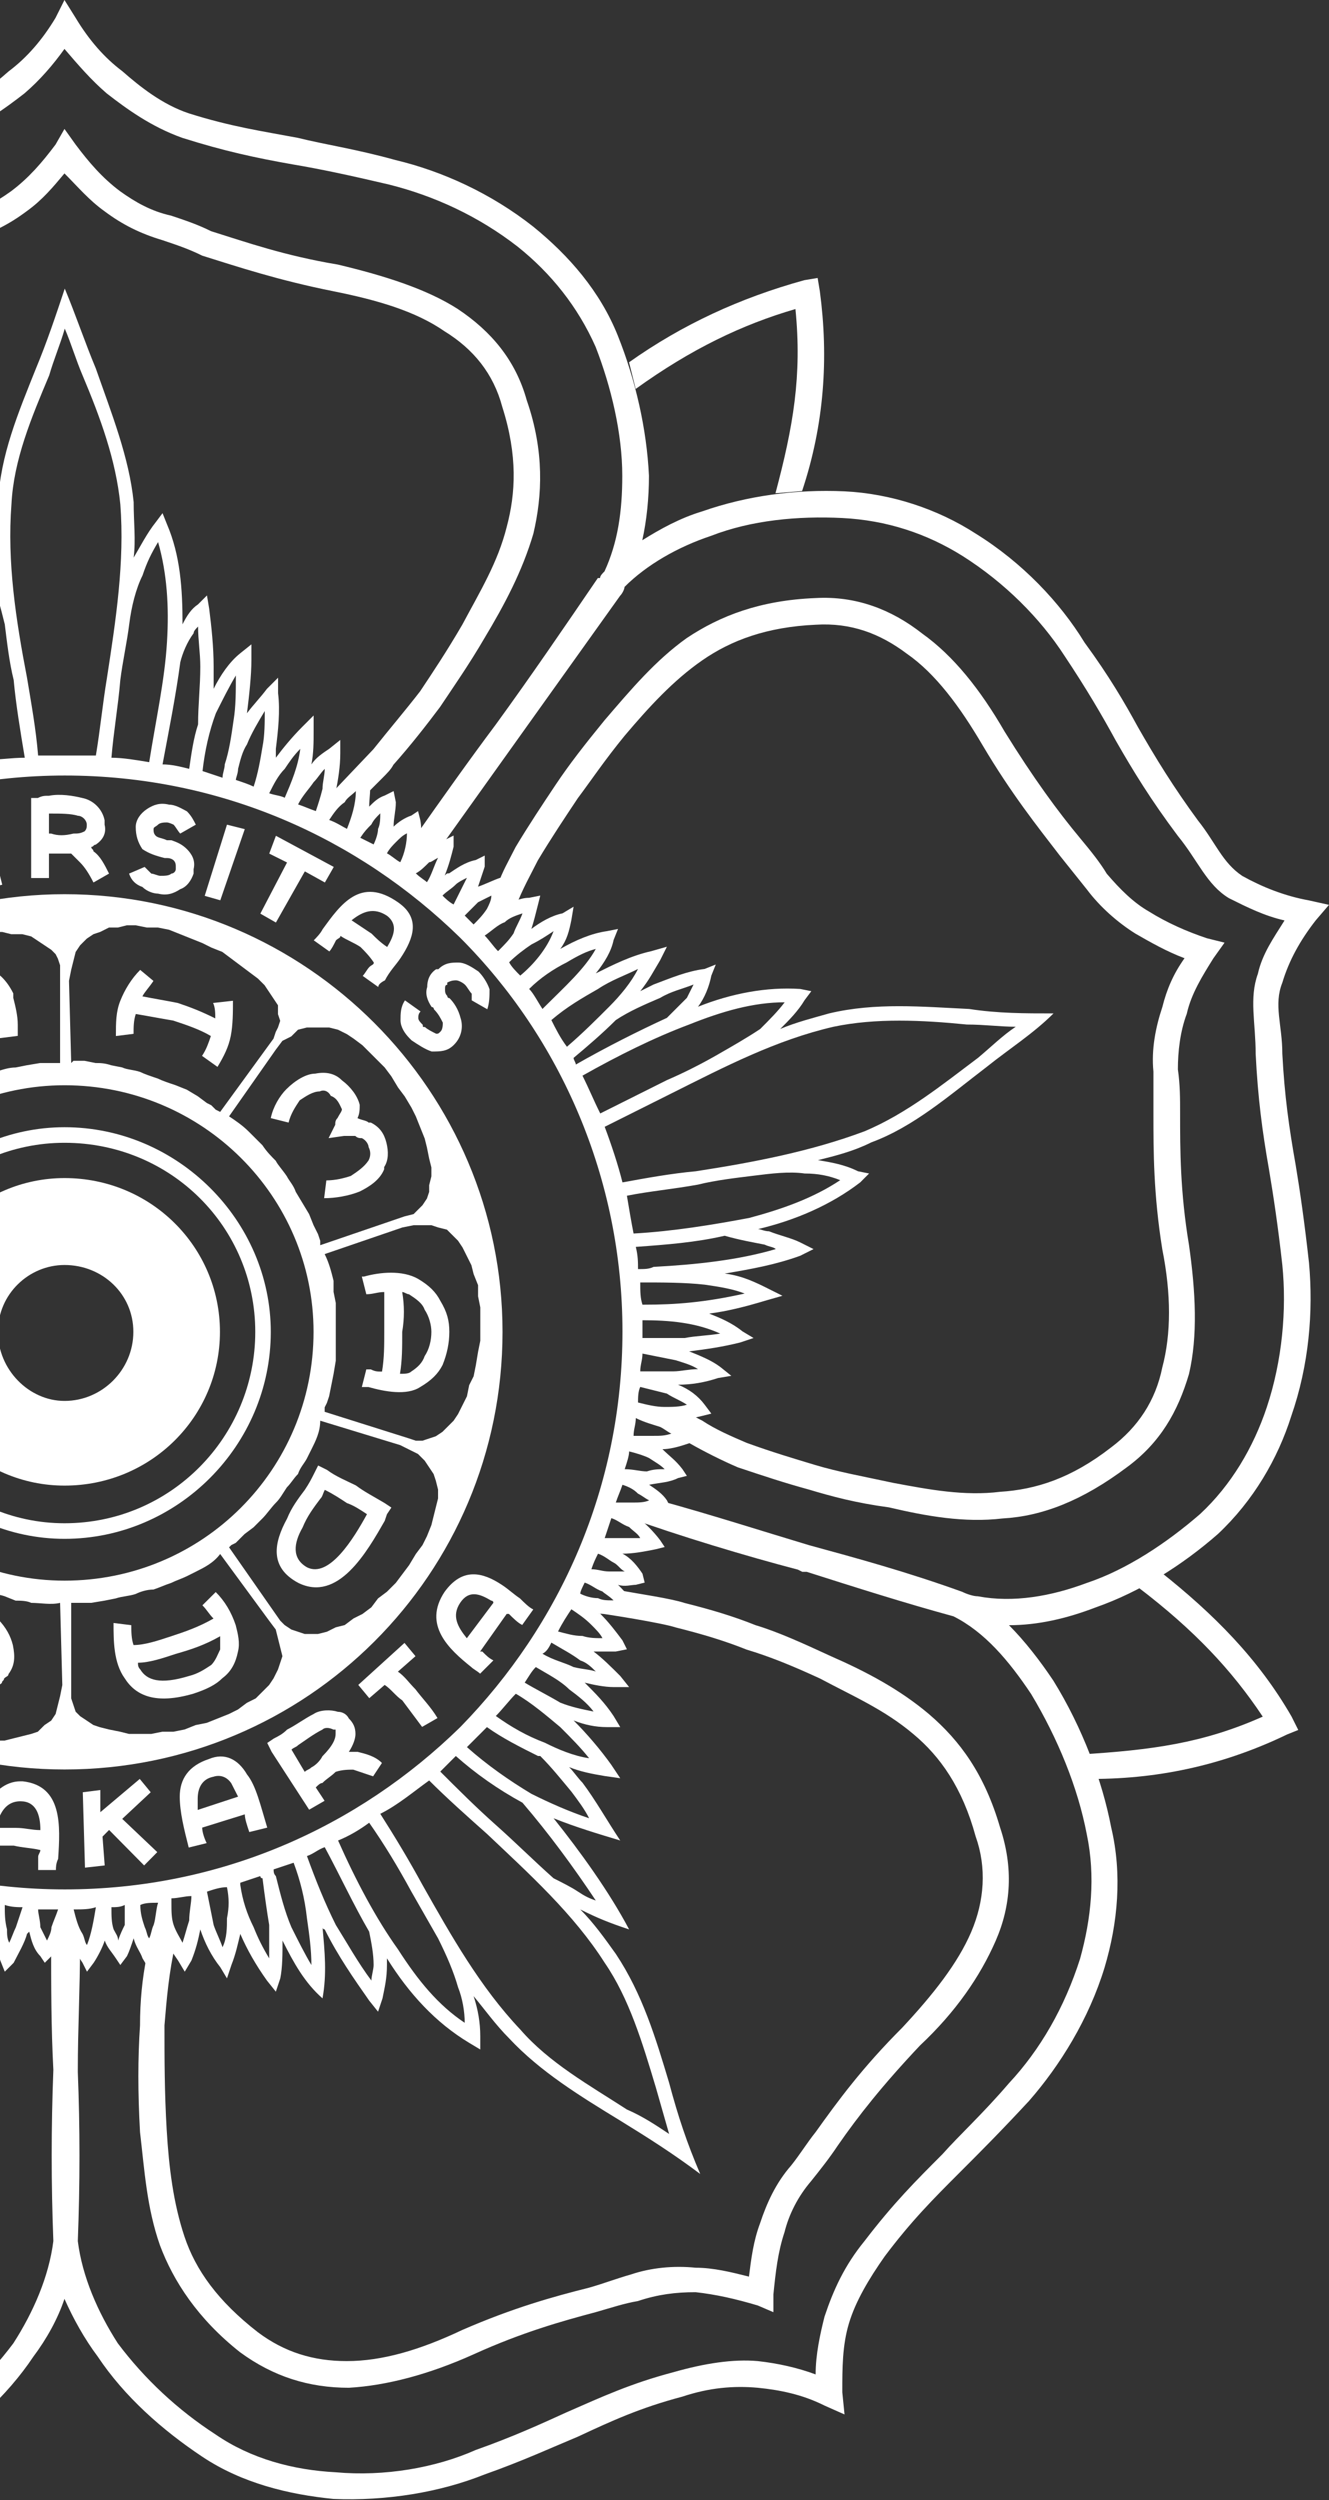 <svg width="670" height="1260" viewBox="0 0 670 1260" fill="none" xmlns="http://www.w3.org/2000/svg">
<rect x="0" y="0" width="670" height="1260" fill="#333333" stroke="none"/>
<path fill-rule="evenodd" clip-rule="evenodd" d="M32.536 593.689C76.187 593.689 110.884 628.503 110.884 671.178C110.884 713.854 76.187 748.668 32.536 748.668C-9.995 748.668 -44.691 713.854 -44.691 671.178C-44.691 628.503 -9.995 593.689 32.536 593.689ZM32.536 637.487C51.564 637.487 67.233 652.087 67.233 671.178C67.233 690.27 51.564 705.993 32.536 705.993C14.629 705.993 -1.041 690.27 -1.041 671.178C-1.041 652.087 14.629 637.487 32.536 637.487Z" fill="white"/>
<path d="M212.014 509.735C210.893 510.856 210.893 511.977 210.893 513.097C210.893 514.218 212.014 515.339 213.136 516.46C213.136 517.58 213.136 517.58 214.258 517.58C215.38 518.701 217.623 519.822 219.867 520.943C220.988 520.943 220.988 520.943 222.11 519.822C223.232 518.701 223.232 516.46 223.232 515.339C222.11 513.097 220.988 510.856 218.745 508.615C218.745 508.615 218.745 507.494 217.623 507.494C215.38 504.132 214.258 500.769 215.38 497.407C215.38 494.045 216.501 490.683 219.867 488.441C219.867 488.441 219.867 488.441 220.988 488.441C224.353 485.079 227.719 485.079 231.084 485.079C234.449 485.079 237.814 487.321 241.18 489.562C243.423 491.804 245.667 495.166 246.788 498.528C246.788 501.89 246.788 505.252 245.667 508.615L237.814 504.132C237.814 503.011 237.814 501.89 237.814 500.769C236.693 499.649 235.571 497.407 234.449 496.287C233.327 495.166 231.084 494.045 229.962 494.045C228.84 494.045 227.719 494.045 225.475 495.166V496.287C224.353 496.287 224.353 497.407 224.353 498.528C224.353 499.649 224.353 500.769 225.475 501.89C225.475 501.89 225.475 503.011 226.597 503.011C228.84 505.252 231.084 508.615 232.206 513.097C233.327 516.46 233.327 522.063 228.84 526.546C225.475 529.908 222.11 529.908 217.623 529.908C214.258 528.788 210.893 526.546 207.527 524.305L206.406 523.184C204.162 520.943 201.919 517.58 201.919 514.218C201.919 510.856 201.919 507.494 204.162 504.132L212.014 509.735ZM-173.865 498.528C-173.865 499.649 -171.622 500.769 -170.5 501.89C-168.257 505.252 -164.892 508.615 -160.405 511.977C-154.796 516.46 -148.065 519.822 -143.578 515.339C-140.213 510.856 -140.213 507.494 -141.335 503.011C-144.7 498.528 -150.309 491.804 -160.405 483.959L-153.674 476.113C-143.578 485.079 -136.848 492.924 -133.483 499.649C-130.117 507.494 -131.239 514.218 -136.848 520.943C-145.822 532.15 -157.039 526.546 -167.135 518.701C-170.5 515.339 -173.865 511.977 -177.231 508.615C-178.352 507.494 -179.474 506.373 -180.596 505.252L-173.865 498.528ZM-123.387 499.649L-145.822 467.148L-139.091 461.544L-104.317 469.389L-117.778 449.216L-109.926 443.612L-90.856 473.872L-88.613 478.355L-95.343 481.717L-130.117 473.872L-115.535 494.045L-123.387 499.649ZM-93.1 434.647L-76.274 467.148L-84.126 471.631L-100.952 439.129L-93.1 434.647ZM-77.395 423.439L-56.082 445.854L-53.839 416.715L-44.865 417.836L-51.595 461.544L-84.126 430.164L-77.395 423.439ZM-4.482 412.232C-6.726 413.353 -7.847 413.353 -10.091 413.353C-16.821 414.473 -24.674 415.594 -24.674 418.956C-24.674 421.198 -24.674 422.319 -24.674 424.56L-6.726 421.198L-4.482 430.164L-22.43 433.526C-22.43 434.647 -21.308 436.888 -21.308 438.009L-20.187 440.25C-20.187 440.25 -17.943 440.25 -15.7 440.25C-11.213 439.129 -5.604 438.009 -1.117 436.888L1.127 445.854C-3.36 446.975 -8.969 448.095 -14.578 449.216C-21.308 450.337 -26.917 449.216 -29.161 443.612V441.371C-32.526 432.405 -34.769 427.922 -33.648 417.836C-33.648 407.749 -21.308 405.508 -11.213 404.387C-10.091 404.387 -7.847 404.387 -6.726 403.266L-4.482 412.232ZM47.118 444.733C44.874 440.25 42.631 436.888 40.388 434.647C38.144 432.405 37.022 431.284 35.901 430.164C32.535 430.164 29.17 430.164 25.805 430.164H24.683V442.492H15.709V406.628V402.145H19.074C21.318 401.025 22.44 401.025 24.683 401.025C30.292 399.904 37.022 401.025 41.509 402.145C47.118 403.266 51.605 407.749 52.727 413.353C52.727 414.473 52.727 414.473 52.727 414.473V415.594C53.848 420.077 51.605 423.439 48.24 425.681C47.118 425.681 47.118 426.801 45.996 426.801C45.996 427.922 47.118 427.922 47.118 429.043C50.483 431.284 52.727 435.767 54.97 440.25L47.118 444.733ZM24.683 409.991V420.077H25.805C29.17 421.198 32.535 421.198 37.022 420.077C39.266 420.077 40.388 420.077 42.631 418.956C43.753 417.836 43.753 416.715 43.753 415.594C43.753 413.353 41.509 411.111 39.266 411.111C35.901 409.991 30.292 409.991 25.805 409.991H24.683ZM72.918 436.888C74.04 438.009 75.162 439.129 76.283 440.25C77.405 440.25 79.649 441.371 80.77 441.371C83.014 441.371 85.257 441.371 86.379 440.25C87.501 440.25 88.623 439.129 88.623 438.009V436.888C88.623 435.767 88.623 434.647 87.501 433.526C87.501 433.526 86.379 432.405 84.135 432.405C84.135 432.405 84.135 432.405 83.014 432.405C78.527 431.284 75.162 430.164 71.796 427.922C69.553 424.56 68.431 421.198 68.431 416.715C68.431 413.353 70.675 409.991 74.04 407.749C77.405 405.508 80.77 404.387 85.257 405.508C88.623 405.508 91.988 407.749 94.231 408.87C96.475 411.111 97.597 413.353 98.718 415.594L90.866 420.077C89.744 418.956 88.623 416.715 87.501 415.594C87.501 415.594 85.257 414.473 84.135 414.473C83.014 414.473 80.77 414.473 79.649 415.594C78.527 416.715 77.405 416.715 77.405 417.836C77.405 418.956 77.405 420.077 78.527 421.198C79.649 422.319 81.892 422.319 84.135 423.439C85.257 423.439 85.257 423.439 86.379 423.439C89.744 424.56 91.988 425.681 94.231 427.922C96.475 430.164 98.718 433.526 97.597 438.009C97.597 438.009 97.597 439.129 97.597 440.25C96.475 443.612 94.231 446.975 90.866 448.095C87.501 450.337 84.135 451.457 79.649 450.337C77.405 450.337 74.04 449.216 71.796 446.975C68.431 445.854 66.188 443.612 65.066 440.25L72.918 436.888ZM123.397 417.836L111.057 453.699L103.205 451.457L114.423 415.594L123.397 417.836ZM131.249 460.423L144.71 434.647L135.736 430.164L139.101 421.198L168.266 436.888L163.779 444.733L153.684 439.129L139.101 464.906L131.249 460.423ZM177.24 463.785C180.605 466.027 183.971 468.268 187.336 470.51C189.579 472.751 191.823 474.993 195.188 477.234C198.553 471.631 200.797 466.027 195.188 461.544C188.458 457.061 182.849 459.303 177.24 463.785ZM181.727 477.234C178.362 474.993 174.997 473.872 171.632 471.631C171.632 472.751 170.51 472.751 169.388 473.872C168.266 476.113 167.145 478.355 166.023 479.476L158.171 473.872C159.292 472.751 161.536 470.51 162.658 468.268C171.632 455.94 181.727 441.371 200.797 454.82C212.014 462.665 208.649 472.751 201.919 482.838C199.675 486.2 196.31 489.562 194.066 494.045C191.823 495.166 190.701 496.287 190.701 497.407L182.849 491.804C183.971 490.683 185.092 488.441 186.214 487.321C187.336 486.2 188.458 486.2 188.458 485.079C186.214 481.717 183.971 479.476 181.727 477.234Z" fill="white"/>
<path d="M-1.995 921.156C1.358 921.156 4.712 921.156 8.066 921.156C12.537 921.156 15.891 922.274 20.362 922.274C20.362 914.451 18.126 907.745 10.301 907.745C5.83 907.745 2.476 909.98 0.241 914.451C-0.877 916.686 -1.995 918.921 -1.995 921.156ZM6.948 930.098C3.594 930.098 -0.877 930.098 -5.349 930.098C-5.349 931.215 -5.349 932.333 -5.349 933.45C-5.349 935.686 -5.349 937.921 -5.349 939.039H-14.292C-14.292 936.803 -14.292 934.568 -14.292 933.45C-13.174 924.509 -10.938 916.686 -7.584 909.98C-3.113 903.274 2.476 897.686 10.301 897.686C10.301 897.686 10.301 897.686 11.419 897.686C31.541 899.921 30.423 920.039 29.305 936.803C28.187 939.039 28.187 941.274 28.187 942.392H19.244C19.244 939.039 19.244 937.921 19.244 935.686C19.244 934.568 20.362 933.45 20.362 932.333C15.891 931.215 11.419 931.215 6.948 930.098Z" fill="white"/>
<path d="M50.575 902.081V913.258L70.456 896.493L75.978 903.199L61.62 916.611L79.291 933.375L72.665 940.081L54.993 922.199L51.679 925.552L52.784 940.081L42.843 941.199L41.739 903.199L50.575 902.081Z" fill="white"/>
<path d="M95.141 931.065C92.879 922.144 90.617 913.223 90.617 905.417C90.617 896.496 95.141 889.805 105.32 886.459C113.237 883.114 120.023 886.459 124.547 894.265C129.071 899.841 131.333 909.877 134.726 921.029L125.678 923.259C124.547 919.914 123.416 916.568 123.416 914.338L101.927 921.029C101.927 923.259 103.058 926.605 104.189 928.835L95.141 931.065ZM99.665 906.532C99.665 907.647 99.665 909.877 99.665 912.108L120.023 905.417C118.892 903.186 117.761 900.956 116.63 898.726C114.368 895.38 110.975 894.265 107.582 895.38C101.927 896.496 99.665 900.956 99.665 906.532Z" fill="white"/>
<path d="M155.853 911.992L136.95 882.84L134.726 878.355L138.062 876.112C140.286 874.991 142.51 873.87 144.733 871.628C149.181 869.385 153.629 866.022 158.076 863.779C161.412 861.537 166.972 861.537 170.307 862.658C172.531 862.658 174.755 863.779 175.867 866.022C178.091 868.264 179.203 870.506 179.203 873.87C179.203 876.112 178.091 879.476 175.867 882.84C176.979 882.84 178.091 882.84 180.314 882.84C184.762 883.961 189.21 885.082 192.545 888.446L188.098 895.173C184.762 894.052 181.426 892.931 178.091 891.81C175.867 891.81 172.531 891.81 169.195 892.931C166.972 895.173 164.748 896.294 162.524 898.537C161.412 898.537 160.3 899.658 159.188 900.779L163.636 907.507L155.853 911.992ZM146.957 881.719L153.629 892.931C154.741 891.81 155.853 891.81 156.964 890.688C159.188 889.567 161.412 887.325 162.524 885.082C168.083 879.476 169.195 876.112 169.195 873.87C169.195 872.749 169.195 872.749 169.195 871.628H168.083C165.86 870.506 163.636 870.506 162.524 871.628C158.076 873.87 153.629 877.234 150.293 879.476C149.181 880.597 148.069 880.597 146.957 881.719Z" fill="white"/>
<path d="M212.795 870.266C209.467 865.812 206.139 861.357 202.811 856.902C199.483 854.674 197.264 851.333 193.936 849.106L186.171 855.788L180.624 849.106L203.92 827.945L209.467 834.628L200.592 842.424C203.92 844.651 206.139 847.992 209.467 851.333C212.795 855.788 217.233 860.243 220.561 865.812L212.795 870.266Z" fill="white"/>
<path d="M242.037 843.444C240.92 842.328 238.686 841.212 237.569 840.097C226.4 831.172 212.997 818.9 224.167 802.165C233.102 789.893 243.154 792.125 253.206 798.818C256.557 801.05 258.791 803.281 262.141 805.512C264.375 807.743 266.609 809.975 268.843 811.09L263.258 818.9C261.025 817.784 258.791 815.553 256.557 813.322H255.44L242.037 832.287H243.154C245.388 834.519 246.505 835.634 248.739 836.75L242.037 843.444ZM231.985 807.743C227.517 814.437 230.868 820.015 235.336 825.594L248.739 807.743C248.739 806.628 247.622 806.628 247.622 806.628C242.037 803.281 236.453 801.05 231.985 807.743Z" fill="white"/>
<path d="M163.585 406.706C165.826 404.465 164.706 403.345 165.826 401.104C168.067 398.863 187.113 378.696 188.234 377.576C197.197 366.372 203.919 358.529 211.762 348.445C218.484 338.362 225.206 328.278 233.049 314.833C242.012 298.027 250.975 283.462 255.457 265.535C259.938 248.729 261.059 229.683 253.216 205.034C248.735 188.228 238.651 175.903 224.086 166.94C209.521 156.856 190.474 151.254 168.067 146.773C140.057 141.171 119.89 134.448 101.964 128.846C95.242 125.485 88.519 123.244 81.797 121.004C70.593 117.642 61.63 113.161 52.667 106.438C44.824 100.836 39.222 94.114 32.5 87.391C26.898 94.114 21.296 100.836 13.453 106.438C4.49 113.161 -4.473 117.642 -15.677 121.004C-22.399 123.244 -29.121 125.485 -35.844 128.846C-53.77 134.448 -73.937 141.171 -101.946 146.773C-124.354 151.254 -143.401 156.856 -157.966 166.94C-172.531 175.903 -182.614 188.228 -187.096 205.034C-194.939 229.683 -193.818 248.729 -189.337 265.535C-184.855 283.462 -175.892 298.027 -166.929 314.833C-159.086 328.278 -152.364 338.362 -145.641 348.445C-137.799 358.529 -131.076 366.372 -122.113 377.576C-118.752 382.057 -114.271 385.419 -109.789 389.9C-108.669 392.141 -112.03 395.502 -109.789 396.623L-108.669 398.863L-112.03 406.706L-113.15 404.465C-119.873 398.863 -126.595 392.141 -132.197 385.419C-141.16 375.335 -149.003 365.251 -155.725 356.288C-162.447 346.204 -170.29 335 -178.133 321.556C-188.216 304.75 -197.179 287.944 -202.781 268.897C-207.263 249.85 -208.383 227.442 -199.42 201.673C-193.818 181.505 -181.494 166.94 -164.688 155.736C-149.003 145.652 -128.836 138.93 -104.187 133.328C-77.298 128.846 -58.251 122.124 -40.325 116.522C-33.603 113.161 -26.881 110.92 -20.158 108.679C-10.075 106.438 -2.232 101.957 5.611 96.355C14.574 89.632 21.296 81.789 28.018 72.826L32.5 64.983L38.102 72.826C44.824 81.789 51.547 89.632 60.51 96.355C68.352 101.957 76.195 106.438 86.278 108.679C93.001 110.92 99.723 113.161 106.445 116.522C124.372 122.124 143.418 128.846 170.308 133.328C193.836 138.93 215.123 145.652 230.808 155.736C247.614 166.94 259.938 181.505 265.54 201.673C274.503 227.442 273.383 249.85 268.902 268.897C263.3 287.944 254.337 304.75 244.253 321.556C236.41 335 228.568 346.204 221.845 356.288C215.123 365.251 207.28 375.335 198.317 385.419C197.197 387.659 194.956 389.9 192.715 392.141C192.715 392.141 188.234 396.623 183.752 401.104C178.15 407.827 183.752 392.141 182.632 393.261L163.585 406.706ZM-182.614 461.606C-183.735 459.365 -193.818 458.245 -193.818 457.124C-197.179 448.161 -201.661 440.318 -205.022 433.596C-211.744 422.392 -218.467 412.308 -225.189 402.225C-231.911 393.261 -238.634 383.178 -248.717 370.853C-261.041 356.288 -273.366 342.843 -287.931 332.76C-302.496 322.676 -320.422 315.954 -345.07 314.833C-362.996 313.713 -377.562 319.315 -391.006 329.398C-405.571 339.482 -417.895 356.288 -429.099 375.335C-443.664 399.984 -457.109 416.79 -468.313 431.355C-472.794 436.957 -477.276 442.559 -481.757 448.161C-488.48 457.124 -497.443 464.967 -506.406 470.569C-514.249 475.051 -522.091 479.532 -531.054 482.894C-525.453 490.736 -522.091 498.579 -519.851 507.543C-516.489 517.626 -514.249 528.83 -515.369 540.034C-515.369 546.757 -515.369 554.599 -515.369 561.322C-515.369 580.369 -515.369 601.656 -519.851 629.666C-524.332 652.075 -524.332 672.242 -519.851 689.048C-516.489 705.854 -507.526 719.299 -494.082 729.382C-473.915 745.068 -455.989 750.67 -438.062 751.79C-420.136 754.031 -402.21 750.67 -384.284 747.309C-368.598 743.948 -356.274 741.707 -345.07 738.346C-333.866 734.984 -322.663 731.623 -310.338 727.141C-302.496 723.78 -293.533 719.299 -284.569 715.938C-277.847 712.576 -268.884 708.095 -262.162 705.854L-259.921 712.576L-274.486 720.419C-278.967 722.66 -267.764 722.66 -273.366 724.901C-275.606 726.021 -277.847 727.141 -278.967 727.141C-287.931 731.623 -296.894 736.105 -305.857 739.466C-319.301 743.948 -330.505 747.309 -341.709 750.67C-352.913 754.031 -365.237 757.392 -382.043 759.633C-401.09 764.115 -420.136 767.476 -439.183 765.235C-459.35 764.115 -479.517 756.272 -501.924 739.466C-518.73 727.141 -527.693 711.456 -533.295 692.409C-537.777 673.362 -536.656 650.954 -533.295 627.426C-528.814 600.536 -528.814 579.248 -528.814 561.322C-528.814 553.479 -528.814 546.757 -527.693 538.914C-527.693 529.951 -528.814 519.867 -532.175 510.904C-535.536 500.82 -540.018 491.857 -545.62 482.894L-551.221 475.051L-542.258 472.81C-532.175 469.449 -522.091 464.967 -513.128 459.365C-505.286 454.884 -498.563 448.161 -491.841 440.318C-488.48 434.716 -483.998 429.114 -478.396 422.392C-467.192 408.947 -454.868 392.141 -440.303 368.613C-427.979 347.325 -414.534 330.519 -398.849 319.315C-383.163 306.99 -365.237 300.268 -345.07 301.388C-317.061 302.509 -296.894 310.352 -280.088 321.556C-264.402 332.76 -252.078 347.325 -238.634 363.011C-228.55 375.335 -220.707 385.419 -213.985 395.502C-207.263 405.586 -200.54 415.669 -193.818 426.874C-189.337 434.716 -185.975 443.68 -182.614 451.522C-181.494 453.763 -180.373 456.004 -179.253 457.124L-182.614 461.606ZM-146.762 431.355L-155.725 426.874L-196.059 371.974C-211.744 348.445 -228.55 326.037 -245.356 302.509L-246.476 300.268C-258.801 286.823 -274.486 276.74 -293.533 270.017C-313.699 263.295 -336.107 259.933 -358.515 261.054C-380.923 262.174 -401.09 268.897 -419.016 280.101C-440.303 293.546 -458.229 311.472 -470.554 330.519C-481.757 347.325 -489.6 360.77 -496.323 373.094C-506.406 388.78 -514.249 403.345 -527.693 421.272C-537.777 433.596 -542.258 444.8 -554.583 451.522C-562.425 457.124 -571.388 460.486 -581.472 463.847C-575.87 471.69 -571.388 480.653 -568.027 489.616C-563.546 503.061 -566.907 515.385 -566.907 531.071C-568.027 553.479 -570.268 570.285 -573.629 589.332C-575.87 602.777 -578.111 617.342 -580.351 637.509C-582.592 659.917 -580.351 685.687 -572.509 709.215C-565.786 729.382 -554.583 748.429 -538.897 762.994C-522.091 777.56 -501.924 791.004 -481.757 797.727C-463.831 804.449 -444.785 807.81 -426.859 804.449C-424.618 804.449 -421.257 803.329 -419.016 802.208C-391.006 792.125 -364.117 785.402 -337.228 777.56C-313.699 769.717 -289.051 762.994 -265.523 756.272C-261.041 754.031 -258.801 758.513 -254.319 757.392L-249.837 758.513L-248.717 764.115C-252.078 765.235 -254.319 766.356 -257.68 767.476C-282.329 776.439 -306.977 783.162 -331.626 789.884L-334.987 791.004H-336.107C-362.996 798.847 -388.765 807.81 -414.534 814.533C-430.22 822.376 -442.544 836.941 -453.748 853.747C-467.192 876.155 -477.276 900.804 -481.757 924.332C-486.239 945.62 -483.998 966.908 -478.396 987.075C-470.554 1011.72 -458.229 1033.01 -442.544 1049.82C-429.099 1065.5 -419.016 1075.59 -408.932 1085.67C-395.488 1099.12 -384.284 1110.32 -369.719 1129.37C-359.635 1141.69 -354.033 1154.02 -349.552 1167.46C-347.311 1176.42 -346.191 1186.51 -345.07 1196.59C-336.107 1193.23 -326.024 1190.99 -317.061 1189.87C-303.616 1188.75 -289.051 1190.99 -273.366 1195.47C-252.078 1201.07 -237.513 1207.79 -219.587 1215.64C-207.263 1221.24 -193.818 1227.96 -173.651 1234.68C-153.484 1243.65 -127.715 1248.13 -103.067 1245.89C-81.779 1244.77 -60.492 1239.17 -42.566 1226.84C-23.519 1214.52 -6.714 1198.83 6.731 1180.9C16.815 1165.22 24.657 1147.29 26.898 1129.37C25.778 1100.24 25.778 1072.23 26.898 1043.1C25.778 1021.81 25.778 1000.52 25.778 978.112C25.778 971.389 31.38 970.269 32.5 963.547L34.741 966.908C34.741 974.751 39.222 972.51 40.343 981.473C40.343 1001.64 39.222 1022.93 39.222 1043.1V1044.22C40.343 1072.23 40.343 1100.24 39.222 1129.37C41.463 1147.29 49.306 1165.22 59.389 1180.9C72.834 1198.83 89.64 1214.52 108.686 1226.84C126.612 1239.17 147.9 1244.77 169.187 1245.89C193.836 1248.13 219.605 1243.65 239.771 1234.68C258.818 1227.96 273.383 1221.24 285.707 1215.64C303.634 1207.79 318.199 1201.07 339.486 1195.47C355.171 1190.99 369.736 1188.75 382.061 1189.87C392.144 1190.99 402.228 1193.23 411.191 1196.59C411.191 1186.51 413.431 1176.42 415.672 1167.46C420.154 1154.02 425.756 1141.69 435.839 1129.37C450.404 1110.32 461.608 1099.12 475.053 1085.67C484.016 1075.59 495.22 1065.5 508.664 1049.82C524.35 1033.01 536.674 1011.72 544.517 987.075C550.119 966.908 552.359 945.62 547.878 924.332C543.396 900.804 533.313 876.155 519.868 853.747C508.664 836.941 496.34 822.376 480.655 814.533C456.006 807.81 431.358 799.968 406.709 792.125H404.468L402.228 791.004C376.459 784.282 342.847 774.198 314.837 764.115L315.958 760.754C326.041 761.874 331.643 755.152 332.764 756.272C357.412 762.994 385.422 771.958 407.829 778.68C432.478 785.402 457.126 792.125 485.136 802.208C487.377 803.329 490.738 804.449 492.979 804.449C510.905 807.81 529.952 804.449 547.878 797.727C568.045 791.004 588.212 777.56 605.018 762.994C620.703 748.429 631.907 729.382 638.629 709.215C646.472 685.687 648.713 659.917 646.472 637.509C644.231 617.342 641.99 602.777 639.75 589.332C636.388 570.285 634.148 553.479 633.027 531.071C633.027 515.385 629.666 503.061 634.148 490.736C636.388 480.653 641.99 472.81 647.592 463.847C637.509 461.606 628.546 457.124 619.583 452.643C608.379 445.92 603.897 433.596 593.814 421.272C580.369 403.345 571.406 388.78 562.443 373.094C555.72 360.77 547.878 347.325 536.674 330.519C524.35 311.472 506.423 293.546 485.136 280.101C467.21 268.897 447.043 262.174 424.635 261.054C402.228 259.933 378.699 262.174 358.532 270.017C341.727 275.619 326.041 284.582 314.837 295.786C314.837 296.907 313.717 299.148 312.597 300.268L222.966 425.753L212.882 434.716L202.799 442.559L205.039 434.716H206.16C209.521 429.114 206.16 426.874 209.521 421.272C222.966 402.225 236.41 383.178 249.855 365.251C267.781 340.602 284.587 315.954 301.393 291.305H302.513C302.513 290.184 303.634 289.064 304.754 287.944C311.476 273.378 313.717 257.693 313.717 239.766C313.717 218.479 308.115 194.95 300.272 174.783C291.309 154.616 277.865 137.81 261.059 124.365C240.892 108.679 218.484 98.596 196.076 92.993C177.03 88.512 161.344 85.151 147.9 82.91C128.853 79.549 113.168 76.187 91.88 69.465C76.195 63.863 63.871 54.9 53.787 47.057C45.945 40.334 39.222 32.492 32.5 24.649C26.898 32.492 20.176 40.334 12.333 47.057C2.25 54.9 -10.075 63.863 -25.76 69.465C-47.047 76.187 -62.733 79.549 -81.779 82.91C-95.224 85.151 -110.91 88.512 -129.956 92.993C-152.364 98.596 -174.772 108.679 -194.939 124.365C-211.744 137.81 -225.189 154.616 -234.152 174.783C-241.995 194.95 -247.597 218.479 -247.597 239.766C-247.597 258.813 -244.236 277.86 -235.272 293.546L-234.152 294.666L-185.975 361.89L-183.735 365.251C-171.41 383.178 -157.966 401.104 -145.641 419.031C-145.641 419.031 -142.28 432.476 -141.16 435.837L-146.762 431.355ZM-442.544 819.015C-457.109 819.015 -471.674 815.653 -486.239 810.051C-508.647 802.208 -529.934 788.764 -547.86 773.078C-565.786 756.272 -578.111 734.984 -584.833 713.697C-593.796 687.927 -596.037 661.038 -593.796 636.389C-591.555 616.222 -589.315 600.536 -587.074 587.091C-583.713 568.044 -581.472 552.359 -580.351 531.071C-580.351 516.506 -575.87 505.302 -580.351 494.098C-583.713 482.894 -590.435 472.81 -598.278 463.847L-605 454.884L-593.796 452.643C-581.472 450.402 -571.388 447.041 -561.305 440.318C-551.221 434.716 -546.74 424.633 -537.777 413.429C-525.453 396.623 -516.489 382.057 -507.526 366.372C-500.804 354.047 -492.961 340.602 -480.637 323.796C-468.313 303.629 -449.266 283.462 -425.738 268.897C-406.692 256.572 -383.163 248.729 -359.635 247.609C-336.107 246.489 -311.459 249.85 -289.051 257.693C-277.847 262.174 -266.643 267.776 -256.56 274.499C-259.921 263.295 -261.041 252.091 -261.041 239.766C-259.921 216.238 -254.319 191.589 -245.356 169.181C-236.393 146.773 -220.707 128.846 -202.781 114.281C-181.494 97.475 -156.845 86.271 -133.317 80.669C-113.15 75.067 -97.465 72.826 -84.02 69.465C-66.094 66.104 -50.409 63.863 -29.121 57.141C-15.677 52.659 -4.473 43.696 4.49 35.853C13.453 29.131 21.296 20.167 28.018 8.963L32.5 0L38.102 8.963C44.824 20.167 52.667 29.131 61.63 35.853C70.593 43.696 81.797 52.659 95.242 57.141C116.529 63.863 132.214 66.104 150.141 69.465C163.585 72.826 179.271 75.067 199.438 80.669C222.966 86.271 247.614 97.475 268.902 114.281C286.828 128.846 302.513 146.773 311.476 169.181C320.439 191.589 326.041 216.238 327.162 239.766C327.162 250.97 326.041 262.174 323.8 272.258C332.764 266.656 342.847 261.054 354.051 257.693C376.459 249.85 401.107 246.489 425.756 247.609C449.284 248.729 472.812 256.572 491.859 268.897C515.387 283.462 534.433 303.629 546.757 323.796C559.082 340.602 566.924 354.047 573.647 366.372C582.61 382.057 591.573 396.623 603.897 413.429C612.86 424.633 616.221 434.716 626.305 441.439C636.388 447.041 647.592 451.522 659.917 453.763L670 456.004L663.278 463.847C655.435 473.93 649.833 484.014 646.472 495.218C641.99 506.422 646.472 516.506 646.472 531.071C647.592 552.359 649.833 568.044 653.194 587.091C655.435 600.536 657.676 616.222 659.917 636.389C662.157 661.038 659.917 687.927 650.953 713.697C644.231 734.984 631.907 756.272 613.981 773.078C596.054 788.764 574.767 802.208 552.359 810.051C537.794 815.653 523.229 819.015 508.664 819.015C516.507 826.857 524.35 836.941 531.072 847.025C545.637 870.553 555.72 897.443 560.202 920.971C565.804 944.5 563.563 969.149 556.841 991.557C548.998 1017.33 534.433 1040.85 518.748 1058.78C504.183 1074.47 494.099 1084.55 484.016 1094.63C470.571 1108.08 459.367 1119.28 445.923 1137.21C438.08 1148.41 431.358 1159.62 427.996 1170.82C424.635 1182.03 424.635 1193.23 424.635 1205.55L425.756 1216.76L415.672 1212.28C404.468 1206.67 393.264 1204.43 382.061 1203.31C369.736 1202.19 357.412 1203.31 343.967 1207.79C322.68 1213.4 308.115 1220.12 291.309 1227.96C277.865 1233.56 263.3 1240.29 244.253 1247.01C221.845 1255.97 194.956 1260.45 168.067 1259.33C145.659 1257.09 122.131 1251.49 101.964 1238.05C81.797 1224.6 62.75 1207.79 49.306 1187.63C42.583 1178.66 36.981 1168.58 32.5 1158.5C29.139 1168.58 23.537 1178.66 16.815 1187.63C3.37 1207.79 -15.677 1224.6 -35.844 1238.05C-56.011 1251.49 -79.539 1257.09 -101.946 1259.33C-128.836 1260.45 -155.725 1255.97 -178.133 1247.01C-198.3 1240.29 -211.744 1233.56 -225.189 1227.96C-241.995 1220.12 -256.56 1213.4 -277.847 1207.79C-291.292 1203.31 -303.616 1202.19 -315.94 1203.31C-327.144 1204.43 -338.348 1206.67 -349.552 1212.28L-359.635 1216.76L-358.515 1205.55C-358.515 1193.23 -358.515 1182.03 -361.876 1170.82C-365.237 1159.62 -371.96 1148.41 -379.802 1137.21C-393.247 1119.28 -404.451 1108.08 -417.895 1094.63C-427.979 1084.55 -439.183 1074.47 -452.627 1058.78C-468.313 1040.85 -482.878 1017.33 -490.721 991.557C-497.443 969.149 -499.684 944.5 -494.082 920.971C-489.6 897.443 -479.517 870.553 -464.952 847.025C-458.229 836.941 -450.387 826.857 -442.544 819.015ZM-13.436 983.714C-13.436 987.075 -8.954 973.63 -7.834 978.112C-7.834 983.714 -5.593 993.797 -5.593 994.918C-4.473 1009.48 -3.352 1020.69 -3.352 1033.01C-3.352 1045.34 -3.352 1057.66 -5.593 1074.47C-6.714 1093.51 -7.834 1112.56 -14.556 1131.61C-21.279 1149.53 -33.603 1168.58 -54.89 1185.39C-71.696 1197.71 -89.622 1203.31 -109.789 1203.31C-128.836 1202.19 -150.123 1196.59 -172.531 1186.51C-197.179 1175.3 -217.346 1169.7 -235.272 1165.22C-241.995 1162.98 -249.837 1160.74 -255.439 1159.62C-265.523 1156.26 -274.486 1155.14 -284.569 1155.14C-294.653 1156.26 -304.736 1158.5 -315.94 1161.86L-323.783 1165.22V1156.26C-324.903 1145.05 -326.024 1134.97 -329.385 1124.88C-332.746 1115.92 -336.107 1106.96 -342.83 1099.12C-347.311 1093.51 -351.793 1087.91 -356.274 1081.19C-366.358 1066.62 -378.682 1050.94 -397.728 1030.77C-415.655 1013.96 -427.979 996.038 -435.822 978.112C-443.664 960.185 -444.785 941.138 -438.062 920.971C-430.22 894.082 -417.895 877.276 -402.21 863.831C-387.645 851.506 -370.839 842.543 -352.913 834.7C-338.348 827.978 -326.024 822.376 -314.82 819.015C-303.616 814.533 -292.412 811.172 -278.967 807.81C-270.004 805.57 -252.078 802.208 -243.115 801.088L-249.837 811.172L-238.634 813.413H-240.874C-249.837 814.533 -267.764 817.894 -274.486 820.135C-287.931 823.496 -299.134 826.857 -310.338 831.339C-321.542 834.7 -332.746 839.182 -347.311 845.904C-364.117 854.867 -379.802 861.59 -394.367 873.914C-407.812 885.118 -419.016 900.804 -425.738 925.453C-431.34 941.138 -430.22 957.945 -423.497 973.63C-416.775 989.316 -404.451 1005 -388.765 1021.81C-368.598 1041.97 -356.274 1058.78 -345.07 1074.47C-340.589 1080.07 -337.228 1085.67 -332.746 1091.27C-324.903 1100.24 -320.422 1110.32 -317.061 1120.4C-313.699 1129.37 -312.579 1138.33 -311.459 1147.29C-302.496 1145.05 -293.533 1142.81 -284.569 1142.81C-273.366 1141.69 -262.162 1142.81 -252.078 1146.17C-244.236 1148.41 -238.634 1150.65 -230.791 1152.89C-212.865 1157.38 -192.698 1162.98 -166.929 1174.18C-145.641 1184.27 -126.595 1189.87 -108.669 1189.87C-91.863 1189.87 -77.298 1185.39 -63.853 1175.3C-43.686 1159.62 -32.482 1143.93 -26.881 1127.13C-21.279 1110.32 -19.038 1092.39 -17.917 1073.35C-16.797 1057.66 -16.797 1045.34 -16.797 1033.01C-16.797 1021.81 -17.917 1010.6 -19.038 996.038C-19.038 994.918 -21.279 976.991 -21.279 974.751C-22.399 973.63 -22.399 971.389 -22.399 969.149L-16.797 968.028L-13.436 983.714ZM85.158 973.63C85.158 976.991 88.519 975.871 88.519 979.232C85.158 993.797 84.038 1007.24 82.917 1020.69C82.917 1037.49 82.917 1054.3 84.038 1073.35C85.158 1092.39 87.399 1110.32 93.001 1127.13C98.603 1143.93 109.807 1159.62 129.974 1175.3C143.418 1185.39 157.983 1189.87 174.789 1189.87C192.715 1189.87 211.762 1184.27 233.049 1174.18C258.818 1162.98 278.985 1157.38 296.911 1152.89C304.754 1150.65 310.356 1148.41 318.199 1146.17C328.282 1142.81 339.486 1141.69 350.69 1142.81C359.653 1142.81 368.616 1145.05 377.579 1147.29C378.699 1138.33 379.82 1129.37 383.181 1120.4C386.542 1110.32 391.024 1100.24 398.866 1091.27C403.348 1085.67 406.709 1080.07 411.191 1074.47C422.395 1058.78 434.719 1041.97 454.886 1021.81C470.571 1005 482.895 989.316 489.618 973.63C496.34 957.945 497.46 941.138 491.859 925.453C485.136 900.804 473.932 885.118 460.488 873.914C445.923 861.59 430.237 854.867 413.431 845.904C398.866 839.182 387.663 834.7 376.459 831.339C365.255 826.857 354.051 823.496 340.606 820.135C333.884 817.894 305.874 813.413 296.911 812.292L294.67 811.172C293.55 810.051 311.476 812.292 313.717 807.81C313.717 806.69 311.476 802.208 310.356 801.088C322.68 803.329 338.366 805.57 345.088 807.81C358.532 811.172 369.736 814.533 380.94 819.015C392.144 822.376 404.468 827.978 419.033 834.7C436.96 842.543 453.765 851.506 468.33 863.831C484.016 877.276 496.34 894.082 504.183 920.971C510.905 941.138 509.785 960.185 501.942 978.112C494.099 996.038 481.775 1013.96 463.849 1030.77C444.802 1050.94 432.478 1066.62 422.395 1081.19C417.913 1087.91 413.431 1093.51 408.95 1099.12C402.228 1106.96 397.746 1115.92 395.505 1124.88C392.144 1134.97 391.024 1145.05 389.903 1156.26V1165.22L382.061 1161.86C370.857 1158.5 360.773 1156.26 350.69 1155.14C340.606 1155.14 331.643 1156.26 321.56 1159.62C314.837 1160.74 308.115 1162.98 300.272 1165.22C283.467 1169.7 263.3 1175.3 238.651 1186.51C216.243 1196.59 194.956 1202.19 175.909 1203.31C155.742 1203.31 137.816 1197.71 121.01 1185.39C99.723 1168.58 87.399 1149.53 80.677 1131.61C73.954 1112.56 72.834 1093.51 70.593 1074.47C69.473 1054.3 69.473 1037.49 70.593 1020.69C70.593 1008.36 71.713 997.159 73.954 985.955C75.075 979.232 80.677 975.871 82.917 969.149L85.158 973.63ZM247.614 459.365C248.735 456.004 249.855 452.643 250.975 450.402C252.096 449.282 249.855 448.161 250.975 445.92C253.216 439.198 256.577 433.596 259.938 426.874C266.661 415.669 273.383 405.586 280.105 395.502C286.828 385.419 294.67 375.335 304.754 363.011C318.199 347.325 330.523 332.76 346.208 321.556C363.014 310.352 383.181 302.509 411.191 301.388C431.358 300.268 449.284 306.99 464.969 319.315C480.655 330.519 494.099 347.325 506.423 368.613C520.989 392.141 533.313 408.947 544.517 422.392C550.119 429.114 554.6 434.716 557.961 440.318C564.684 448.161 571.406 454.884 579.249 459.365C588.212 464.967 598.295 469.449 608.379 472.81L617.342 475.051L611.74 482.894C606.138 491.857 600.536 500.82 598.295 510.904C594.934 519.867 593.814 529.951 593.814 538.914C594.934 546.757 594.934 553.479 594.934 561.322C594.934 579.248 594.934 600.536 599.416 627.426C602.777 650.954 603.897 673.362 599.416 692.409C593.814 711.456 584.851 727.141 568.045 739.466C545.637 756.272 525.47 764.115 505.303 765.235C486.257 767.476 467.21 764.115 448.163 759.633C431.358 757.392 419.033 754.031 407.829 750.67C395.505 747.309 385.422 743.948 371.977 739.466C364.134 736.105 355.171 731.623 347.329 727.141C345.088 726.021 342.847 726.021 341.727 723.78C339.486 722.66 336.125 715.938 331.643 714.817L339.486 711.456C343.967 712.576 342.847 710.335 348.449 712.576C349.569 713.697 351.81 714.817 354.051 715.938C360.773 720.419 368.616 723.78 376.459 727.141C388.783 731.623 399.987 734.984 411.191 738.346C422.395 741.707 434.719 743.948 450.404 747.309C468.33 750.67 486.257 754.031 504.183 751.79C522.109 750.67 540.035 745.068 560.202 729.382C573.647 719.299 582.61 705.854 585.971 689.048C590.453 672.242 590.453 652.075 585.971 629.666C581.489 601.656 581.489 580.369 581.489 561.322C581.489 554.599 581.489 546.757 581.489 540.034C580.369 528.83 582.61 517.626 585.971 507.543C588.212 498.579 591.573 490.736 597.175 482.894C588.212 479.532 580.369 475.051 572.526 470.569C563.563 464.967 554.6 457.124 547.878 448.161C543.396 442.559 538.915 436.957 534.433 431.355C523.229 416.79 509.785 399.984 495.22 375.335C484.016 356.288 471.692 339.482 457.126 329.398C443.682 319.315 429.117 313.713 411.191 314.833C386.542 315.954 368.616 322.676 354.051 332.76C339.486 342.843 327.162 356.288 314.837 370.853C304.754 383.178 298.032 393.261 291.309 402.225C284.587 412.308 277.865 422.392 271.142 433.596C267.781 440.318 263.3 448.161 259.938 457.124C258.818 459.365 249.855 460.486 248.735 462.726L247.614 459.365Z" fill="white"/>
<path d="M390.946 248.563C399.894 215.011 404.368 189.287 401.013 155.735C374.169 163.564 348.443 175.867 320.48 195.998L317.125 182.577C343.969 163.564 373.05 150.143 405.487 141.196L412.198 140.078L413.316 146.788C417.79 180.34 415.553 213.892 404.368 247.445L390.946 248.563Z" fill="white"/>
<path d="M544.825 884.156C580.638 881.913 606.378 878.548 636.596 865.088C620.927 841.534 601.902 821.344 573.923 800.033L585.114 792.182C611.974 813.493 634.357 835.926 651.145 865.088L654.502 871.818L648.906 874.062C618.689 888.643 586.234 896.494 550.42 896.494L544.825 884.156Z" fill="white"/>
<path fill-rule="evenodd" clip-rule="evenodd" d="M32.537 575.906C86.203 575.906 128.689 618.514 128.689 671.214C128.689 723.913 86.203 767.642 32.537 767.642C-20.011 767.642 -62.496 723.913 -62.496 671.214C-62.496 618.514 -20.011 575.906 32.537 575.906ZM32.537 568.058C89.557 568.058 136.515 615.151 136.515 671.214C136.515 728.398 89.557 775.491 32.537 775.491C-23.365 775.491 -70.323 728.398 -70.323 671.214C-70.323 615.151 -23.365 568.058 32.537 568.058Z" fill="white"/>
<path d="M-148.808 898.383C-157.769 907.346 -167.85 916.31 -176.811 924.153C-199.214 944.321 -220.497 964.489 -237.299 989.139C-249.62 1007.07 -255.221 1029.48 -261.942 1051.88C-264.182 1059.73 -266.422 1067.57 -269.783 1075.41C-261.942 1070.93 -255.221 1066.45 -248.5 1063.09C-228.338 1050.76 -209.295 1039.56 -193.613 1022.75C-174.571 1001.46 -160.009 975.694 -144.327 949.923C-138.727 937.598 -132.006 926.394 -124.165 915.19C-133.126 909.587 -140.967 903.985 -148.808 898.383ZM-152.168 976.814C-156.649 985.778 -160.009 993.621 -163.37 1001.46C-164.49 1007.07 -165.61 1013.79 -166.73 1019.39C-153.289 1010.43 -142.087 998.103 -132.006 982.416C-121.925 966.73 -111.843 947.682 -102.882 928.635C-108.483 925.274 -112.964 921.912 -118.564 918.551C-125.285 929.755 -132.006 942.08 -138.727 953.285C-143.207 961.128 -147.688 968.971 -153.289 976.814H-152.168ZM-96.162 931.996C-99.522 937.598 -102.882 944.321 -105.123 951.044C-109.603 958.887 -111.843 966.73 -112.964 975.694C-114.084 982.416 -115.204 990.26 -115.204 996.982C-108.483 989.139 -102.882 981.296 -98.402 972.332C-93.921 962.248 -89.441 947.682 -87.201 936.478C-89.441 934.237 -92.801 933.117 -96.162 931.996ZM-119.684 976.814C-121.925 980.176 -124.165 983.537 -126.405 986.898C-138.727 1004.83 -152.168 1019.39 -168.97 1029.48L-173.451 1032.84V1026.11C-173.451 1019.39 -172.331 1012.67 -171.211 1005.95C-176.811 1012.67 -182.412 1020.51 -189.133 1027.23C-204.815 1044.04 -224.977 1056.37 -245.14 1068.69C-259.702 1077.65 -272.023 1085.5 -285.465 1095.58C-277.624 1079.9 -274.263 1067.57 -268.663 1049.64C-261.942 1027.23 -255.221 1004.83 -242.9 984.657C-237.299 977.935 -232.818 971.212 -227.218 964.489C-232.818 966.73 -238.419 968.971 -244.02 971.212L-250.74 972.332L-248.5 966.73C-244.02 952.164 -236.179 937.598 -226.097 925.274C-226.097 925.274 -226.097 925.274 -227.218 925.274C-231.698 926.394 -237.299 927.514 -242.9 928.635L-250.74 929.755L-246.26 923.033C-240.659 915.19 -235.059 907.346 -228.338 900.624C-231.698 901.744 -235.059 902.865 -238.419 902.865L-246.26 903.985L-241.779 897.262C-236.179 888.299 -229.458 880.456 -221.617 872.612C-227.218 873.733 -232.818 875.974 -237.299 875.974L-245.14 877.094L-241.779 871.492C-237.299 864.769 -232.818 858.047 -227.218 852.444C-232.818 854.685 -237.299 855.806 -242.9 855.806H-248.5L-246.26 850.203C-242.9 844.601 -238.419 838.999 -233.938 834.517C-237.299 834.517 -240.659 835.638 -244.02 835.638H-249.62L-247.38 830.035C-245.14 824.433 -240.659 819.951 -236.179 815.47C-240.659 815.47 -245.14 816.59 -250.74 815.47H-255.221L-252.981 810.988C-250.74 805.386 -248.5 800.904 -244.02 796.422H-242.9C-247.38 796.422 -250.74 796.422 -255.221 795.302H-259.702L-257.461 790.82C-256.341 786.338 -252.981 782.977 -249.62 779.615C-254.101 779.615 -257.461 778.495 -261.942 776.254L-265.302 774.013L-263.062 770.652C-260.822 767.29 -257.461 763.929 -254.101 761.688C-258.581 760.568 -263.062 759.447 -267.543 757.206L-272.023 754.965L-268.663 751.604C-266.422 749.363 -264.182 747.122 -261.942 744.881C-265.302 744.881 -269.783 743.761 -273.143 741.52L-277.624 739.279L-274.263 735.918C-272.023 733.677 -268.663 730.315 -265.302 728.075C-269.783 728.075 -273.143 726.954 -277.624 725.834L-284.345 724.713L-278.744 720.231C-275.383 716.87 -270.903 713.509 -266.422 711.268L-265.302 710.147C-266.422 710.147 -266.422 710.147 -267.543 710.147C-273.143 709.027 -278.744 707.907 -285.465 705.666L-292.186 703.425L-285.465 700.063C-280.984 696.702 -276.504 694.461 -272.023 692.22H-273.143C-280.984 691.1 -287.705 688.859 -295.546 685.498L-302.267 683.257L-295.546 679.895C-289.945 676.534 -285.465 674.293 -279.864 673.173C-288.825 672.052 -297.786 668.691 -306.747 665.329L-312.348 663.089L-306.747 659.727C-304.507 657.486 -301.147 655.245 -297.786 654.125C-304.507 651.884 -312.348 649.643 -320.189 646.282L-328.03 641.8L-320.189 639.559C-314.588 637.318 -310.108 636.198 -304.507 635.077C-314.588 633.957 -324.67 630.596 -335.871 626.114L-341.472 622.752L-335.871 619.391C-333.631 618.271 -330.27 616.03 -325.79 614.909C-341.472 610.428 -356.033 603.705 -368.355 593.621L-372.835 590.259L-367.235 588.019C-360.514 585.778 -353.793 583.537 -347.072 583.537C-356.033 580.175 -364.994 577.935 -373.956 574.573C-395.238 565.61 -414.28 551.044 -432.203 536.478C-444.524 526.394 -456.846 517.43 -470.287 508.467C-453.485 509.587 -438.924 508.467 -423.242 507.346C-399.719 505.105 -376.196 503.985 -352.673 508.467C-344.832 510.708 -335.871 514.069 -328.03 516.31C-332.51 511.828 -336.991 507.346 -340.351 502.864L-344.832 497.262H-338.111C-320.189 496.142 -301.147 499.503 -282.104 506.226H-283.224C-286.585 501.744 -288.825 497.262 -291.065 492.78L-294.426 486.058L-287.705 487.178C-276.504 490.54 -265.302 493.901 -255.221 498.383V497.262C-259.702 492.78 -261.942 487.178 -264.182 482.696L-267.543 474.853L-259.702 478.215C-248.5 481.576 -237.299 487.178 -227.218 492.78C-231.698 487.178 -236.179 480.456 -238.419 472.612L-241.779 465.89L-235.059 468.131C-228.338 470.371 -221.617 472.612 -213.776 477.094C-217.136 472.612 -219.377 469.251 -220.497 464.769L-222.737 459.167L-217.136 460.287C-210.416 461.408 -203.695 463.649 -198.094 467.01C-200.334 463.649 -201.454 459.167 -202.575 454.685L-204.815 449.083L-199.214 450.203C-193.613 451.324 -189.133 453.565 -185.773 455.806C-186.893 452.444 -188.013 449.083 -189.133 445.722L-190.253 440.119L-184.652 442.36C-180.172 442.36 -175.691 444.601 -172.331 446.842C-173.451 443.481 -175.691 440.119 -175.691 435.638L-177.932 430.035L-172.331 431.156C-166.73 433.397 -161.13 435.638 -157.769 437.878C-158.889 433.397 -158.889 428.915 -158.889 423.313L-160.009 416.59L-154.409 421.072C-152.168 422.192 -149.928 423.313 -147.688 425.554C-148.808 421.072 -149.928 417.71 -148.808 413.229L-147.688 409.867L-144.327 410.988C-140.967 412.108 -137.607 413.229 -135.366 415.469C-135.366 413.229 -136.487 409.867 -136.487 407.626V403.145L-132.006 404.265C-127.525 405.385 -125.285 407.626 -121.925 409.867C-123.045 406.506 -123.045 402.024 -123.045 397.542V391.94L-118.564 394.181C-116.324 396.422 -114.084 397.542 -111.843 398.663C-111.843 395.301 -111.843 390.82 -111.843 386.338V380.736L-106.243 384.097C-102.882 386.338 -99.522 388.579 -96.162 391.94C-97.282 386.338 -98.402 380.736 -98.402 375.133V368.411L-92.801 372.892C-88.321 375.133 -84.96 378.495 -82.72 381.856C-83.84 375.133 -84.96 368.411 -83.84 361.688V356.086L-79.359 358.327C-72.639 361.688 -68.158 366.17 -63.678 371.772C-65.918 360.568 -65.918 350.483 -65.918 339.279L-64.798 332.556L-60.317 337.038C-54.717 340.399 -50.236 344.881 -46.876 349.363C-46.876 344.881 -46.876 339.279 -46.876 334.797C-46.876 324.713 -44.635 315.75 -42.395 305.666L-40.155 301.184L-36.794 304.545C-32.314 309.027 -27.833 314.629 -24.473 321.352C-25.593 301.184 -24.473 282.136 -17.752 264.209L-15.512 258.607L-11.031 263.088C-7.671 268.691 -4.31 274.293 -2.07 279.895C-2.07 270.932 -2.07 261.968 -0.95 253.004C0.17 229.475 9.131 208.187 18.092 185.778C23.693 172.332 28.174 158.887 32.654 145.441C38.255 158.887 42.735 172.332 48.336 185.778C56.177 208.187 65.138 230.595 67.379 253.004C67.379 263.088 68.499 272.052 67.379 281.016C70.739 275.413 74.099 268.691 78.58 263.088L81.94 258.607L84.18 264.209C90.901 279.895 92.022 296.702 92.022 314.629C94.262 310.147 96.502 306.786 99.862 304.545L104.343 300.063L105.463 306.786C106.583 315.75 107.703 325.834 107.703 335.918C107.703 339.279 107.703 342.64 107.703 347.122C111.064 340.399 115.544 333.677 121.145 329.195L126.746 324.713V332.556C126.746 340.399 125.626 350.483 124.505 359.447C127.866 354.965 131.226 351.604 134.587 347.122L140.187 341.52V349.363C141.307 358.327 140.187 368.411 139.067 377.374C139.067 378.495 139.067 380.736 139.067 381.856C142.428 377.374 146.908 371.772 152.509 366.17L158.11 360.568V368.411C158.11 374.013 158.11 379.615 156.989 385.217C159.23 381.856 162.59 379.615 165.951 377.374L171.551 372.892V379.615C171.551 386.338 170.431 393.061 169.311 398.663C172.671 395.301 177.152 391.94 181.632 389.699L186.113 386.338V391.94C187.233 397.542 186.113 402.024 186.113 406.506C188.353 404.265 190.594 402.024 193.954 400.904L198.435 398.663L199.555 404.265C199.555 408.747 198.435 412.108 198.435 416.59C200.675 414.349 204.035 412.108 207.396 410.988L210.756 408.747L211.876 413.229C212.996 418.831 211.876 425.554 210.756 431.156C210.756 430.035 211.876 430.035 211.876 428.915C216.357 426.674 219.717 424.433 224.198 423.313L228.678 421.072V426.674C227.558 431.156 226.438 435.638 224.198 441.24C225.318 440.119 225.318 440.119 226.438 440.119C229.798 437.878 234.279 434.517 239.88 433.397L244.36 431.156V436.758C243.24 440.119 242.12 443.481 241 446.842C244.36 445.722 248.841 443.481 252.201 442.36L257.802 441.24L256.682 446.842C255.561 450.203 254.441 453.565 253.321 456.926C257.802 454.685 262.282 452.444 266.763 452.444L272.364 451.324L271.243 455.806C270.123 460.287 269.003 464.769 267.883 468.131C272.364 464.769 277.964 461.408 283.565 460.287L289.166 456.926L288.045 463.649C286.925 469.251 285.805 473.733 282.445 478.215C290.286 473.733 298.127 470.371 305.968 469.251L311.568 468.131L309.328 473.733C308.208 479.335 304.848 484.937 300.367 490.54C309.328 486.058 318.289 481.576 328.37 479.335L336.211 477.094L332.851 483.817C329.491 489.419 327.25 493.901 322.77 499.503C325.01 498.383 327.25 497.262 329.491 496.142C338.452 492.78 346.293 489.419 355.254 488.299L360.854 486.058L358.614 491.66C357.494 497.262 355.254 502.864 351.893 507.346C368.695 500.624 386.618 497.262 403.42 498.383L409.02 499.503L405.66 503.985C402.299 509.587 397.819 514.069 393.338 518.551C401.179 515.189 410.14 512.949 417.981 510.708C441.504 505.105 465.027 507.346 488.55 508.467C503.112 510.708 516.553 510.708 531.115 510.708C521.034 520.792 508.712 528.635 497.511 537.598C478.469 552.164 460.547 567.85 439.264 575.694C430.303 580.175 421.342 582.416 412.381 584.657C419.102 585.778 425.822 586.898 432.543 590.259L438.144 591.38L433.663 595.862C419.102 607.066 401.179 614.909 382.137 619.391C383.257 619.391 385.497 620.512 387.738 620.512C393.338 622.752 398.939 623.873 403.42 626.114L410.14 629.475L403.42 632.836C391.098 637.318 378.777 639.559 365.335 641.8C374.296 642.921 381.017 646.282 387.738 649.643L394.458 653.005L386.618 655.245C375.416 658.607 366.455 660.848 357.494 661.968C363.095 664.209 368.695 666.45 374.296 670.932L379.897 674.293L373.176 676.534C364.215 678.775 356.374 679.895 347.413 681.016C353.013 683.257 358.614 685.498 363.095 688.859L368.695 693.341L361.974 694.461C355.254 696.702 348.533 697.823 341.812 697.823C347.413 700.063 351.893 703.425 355.254 707.907L358.614 712.388L354.134 713.509C349.653 714.629 344.052 715.75 339.572 715.75C342.932 717.991 346.293 720.231 347.413 723.593L348.533 726.954L345.172 728.075C341.812 729.195 337.331 730.315 333.971 730.315C337.331 733.677 340.692 735.918 344.052 740.4L346.293 743.761L341.812 744.881C337.331 747.122 332.851 747.122 327.25 748.243C330.611 750.484 333.971 752.724 336.211 756.086L338.452 760.568L333.971 761.688C329.491 762.809 325.01 763.929 320.529 763.929C325.01 767.29 329.491 771.772 332.851 776.254L335.091 779.615L330.611 780.736C325.01 781.856 319.409 782.977 313.809 782.977C318.289 785.217 321.65 789.699 323.89 793.061L325.01 797.542L320.529 798.663C318.289 798.663 314.929 799.783 311.568 798.663C313.809 800.904 316.049 803.145 318.289 806.506L321.65 809.867L317.169 812.108C311.568 813.229 307.088 813.229 301.487 813.229H302.607C307.088 817.711 310.448 822.192 313.809 826.674L316.049 831.156L310.448 832.276C307.088 832.276 302.607 832.276 299.247 832.276C303.727 835.638 308.208 840.119 312.688 844.601L317.169 850.203H309.328C304.848 850.203 299.247 849.083 294.766 847.963C300.367 853.565 304.848 858.047 309.328 864.769L312.688 870.372H305.968C300.367 870.372 294.766 869.251 289.166 867.01C295.886 873.733 302.607 881.576 308.208 889.419L312.688 896.142L304.848 895.021C298.127 893.901 292.526 892.781 286.925 890.54C289.166 892.781 291.406 896.142 293.646 898.383C300.367 907.346 305.968 917.43 312.688 927.514C301.487 924.153 290.286 920.792 279.084 916.31C292.526 933.117 307.088 953.285 317.169 972.332C307.088 968.971 301.487 966.73 292.526 962.248C299.247 968.971 304.848 976.814 310.448 984.657C323.89 1004.83 330.611 1027.23 337.331 1049.64C341.812 1066.45 346.293 1079.9 353.013 1095.58C339.572 1085.5 327.25 1077.65 312.688 1068.69C292.526 1056.37 272.364 1044.04 256.682 1027.23C249.961 1020.51 244.36 1012.67 238.759 1005.95C241 1012.67 242.12 1019.39 242.12 1026.11V1032.84L236.519 1029.48C219.717 1019.39 206.275 1004.83 195.074 986.898C195.074 988.019 195.074 989.139 195.074 990.26C195.074 996.982 193.954 1001.46 192.834 1007.07L190.594 1013.79L186.113 1008.19C178.272 996.982 170.431 985.778 163.71 972.332C163.71 972.332 162.59 972.332 162.59 971.212C163.71 983.537 164.83 994.741 162.59 1007.07C153.629 999.223 148.028 989.139 142.428 977.935C142.428 984.657 142.428 991.38 141.307 996.982L139.067 1003.7L134.587 998.103C128.986 990.26 124.505 982.416 121.145 974.573C120.025 979.055 118.905 984.657 116.664 990.26L114.424 996.982L111.064 991.38C106.583 985.778 103.223 979.055 100.983 972.332C99.862 977.935 98.742 982.416 96.502 988.019L93.142 993.621L89.781 988.019C87.541 984.657 84.18 980.176 83.06 976.814C81.94 980.176 79.7 983.537 78.58 986.898L75.219 992.5L71.859 986.898C70.739 983.537 68.499 981.296 67.379 976.814C66.258 980.176 65.138 983.537 64.018 985.778L60.658 990.26L58.417 986.898C56.177 983.537 53.937 981.296 52.817 977.935C51.697 981.296 49.456 985.778 47.216 989.139L43.856 993.621L41.615 989.139C39.375 985.778 37.135 982.416 34.895 977.935C33.774 975.694 33.774 974.573 32.654 972.332V973.453C31.534 977.935 29.294 982.416 25.933 985.778L22.573 989.139L20.333 985.778C16.972 982.416 15.852 977.935 14.732 973.453L13.612 974.573C12.492 979.055 9.131 984.657 6.891 989.139L2.41 993.621L0.17 988.019C-0.95 984.657 -2.07 980.176 -3.19 975.694C-5.43 980.176 -7.671 983.537 -11.031 986.898L-15.512 991.38L-16.632 985.778C-17.752 982.416 -18.872 979.055 -19.992 975.694C-23.353 982.416 -26.713 986.898 -31.194 990.26L-35.674 993.621L-36.794 988.019C-37.914 984.657 -39.035 980.176 -39.035 975.694C-42.395 982.416 -45.755 989.139 -50.236 994.741L-55.837 999.223L-56.957 992.5C-56.957 986.898 -58.077 981.296 -58.077 974.573C-58.077 975.694 -59.197 976.814 -59.197 977.935C-63.678 986.898 -68.158 993.621 -74.879 996.982L-79.359 1001.46L-80.48 994.741C-80.48 990.26 -80.48 985.778 -79.359 981.296C-84.96 991.38 -89.441 999.223 -97.282 1007.07C-98.402 1000.34 -98.402 993.621 -98.402 986.898C-104.003 994.741 -109.603 1001.46 -116.324 1008.19L-121.925 1012.67V1004.83C-121.925 995.862 -121.925 986.898 -119.684 976.814ZM-80.48 938.719C-82.72 951.044 -86.08 962.248 -90.561 972.332C-91.681 976.814 -91.681 981.296 -91.681 984.657C-91.681 986.898 -91.681 988.019 -91.681 989.139C-88.321 983.537 -84.96 977.935 -81.6 971.212C-78.239 963.369 -74.879 953.285 -71.519 944.321L-70.398 943.201C-73.759 942.08 -77.119 939.839 -80.48 938.719ZM186.113 973.453C178.272 960.007 171.551 945.442 163.71 930.876C160.35 931.996 158.11 934.237 154.749 935.358C159.23 947.682 163.71 958.887 169.311 970.091C174.912 979.055 180.512 989.139 187.233 998.103C187.233 995.862 188.353 992.5 188.353 990.26C188.353 984.657 187.233 979.055 186.113 973.453ZM170.431 927.514C179.392 947.682 189.473 966.73 200.675 982.416C210.756 998.103 220.837 1010.43 234.279 1019.39C234.279 1013.79 233.159 1007.07 230.918 1001.46C228.678 993.621 225.318 985.778 220.837 976.814C216.357 968.971 211.876 961.128 207.396 953.285C200.675 940.96 193.954 929.755 186.113 918.551C181.632 921.912 176.032 925.274 170.431 927.514ZM-63.678 945.442H-64.798C-67.038 954.405 -69.278 963.369 -70.398 971.212C-71.519 976.814 -72.639 981.296 -72.639 986.898C-70.398 983.537 -68.158 979.055 -65.918 974.573C-62.557 967.851 -59.197 958.887 -55.837 947.682C-58.077 947.682 -61.437 946.562 -63.678 945.442ZM-49.116 949.923C-50.236 956.646 -50.236 963.369 -51.356 968.971C-51.356 973.453 -51.356 979.055 -50.236 983.537C-45.755 975.694 -42.395 964.489 -39.035 953.285C-42.395 952.164 -45.755 951.044 -49.116 949.923ZM-32.314 954.405C-33.434 960.007 -33.434 964.489 -33.434 968.971C-32.314 973.453 -32.314 976.814 -31.194 981.296C-28.953 979.055 -27.833 975.694 -26.713 972.332C-24.473 967.851 -22.233 963.369 -21.112 956.646C-24.473 956.646 -28.953 955.526 -32.314 954.405ZM-13.271 957.767C-14.392 962.248 -14.392 966.73 -13.271 970.091C-13.271 972.332 -13.271 975.694 -12.151 977.935C-11.031 975.694 -8.791 972.332 -7.671 970.091C-6.551 966.73 -5.43 963.369 -4.31 960.007C-7.671 958.887 -11.031 958.887 -13.271 957.767ZM2.41 960.007C2.41 964.489 2.41 967.851 3.531 972.332C3.531 974.573 3.531 976.814 4.651 979.055C5.771 976.814 6.891 973.453 8.011 971.212C9.131 967.851 10.252 964.489 11.372 961.128C9.131 961.128 5.771 961.128 2.41 960.007ZM19.213 962.248C19.213 964.489 20.333 967.851 20.333 971.212C21.453 973.453 22.573 975.694 23.693 977.935C24.813 975.694 25.933 973.453 25.933 971.212C27.053 967.851 28.174 965.61 29.294 962.248C25.933 962.248 22.573 962.248 19.213 962.248ZM37.135 962.248C38.255 966.73 39.375 971.212 41.615 974.573C42.735 976.814 42.735 979.055 43.856 980.176C46.096 974.573 47.216 967.851 48.336 961.128C44.976 962.248 41.615 962.248 37.135 962.248ZM56.177 961.128C56.177 965.61 56.177 968.971 57.297 972.332C58.417 974.573 59.538 975.694 59.538 977.935C60.658 974.573 61.778 972.332 62.898 970.091C62.898 966.73 62.898 963.369 62.898 960.007C60.658 961.128 58.417 961.128 56.177 961.128ZM70.739 960.007C70.739 964.489 71.859 967.851 72.979 971.212C74.099 973.453 74.099 975.694 75.219 976.814C76.34 974.573 76.34 972.332 77.46 970.091C78.58 966.73 78.58 962.248 79.7 958.887C76.34 958.887 72.979 958.887 70.739 960.007ZM86.421 956.646C86.421 957.767 86.421 958.887 86.421 958.887C86.421 963.369 86.421 966.73 87.541 970.091C88.661 973.453 90.901 976.814 92.022 979.055C93.142 975.694 94.262 971.212 95.382 967.851C95.382 963.369 96.502 958.887 96.502 955.526C93.142 955.526 89.781 956.646 86.421 956.646ZM104.343 953.285C105.463 958.887 106.583 964.489 107.703 970.091C108.824 973.453 111.064 977.935 112.184 981.296C114.424 976.814 114.424 971.212 114.424 966.73C115.544 961.128 115.544 956.646 114.424 951.044C111.064 951.044 107.703 952.164 104.343 953.285ZM121.145 948.803V949.923C122.265 957.767 124.505 964.489 127.866 971.212C130.106 976.814 132.346 981.296 135.707 986.898C135.707 981.296 135.707 975.694 135.707 970.091C134.587 963.369 133.467 955.526 132.346 946.562C131.226 946.562 131.226 945.442 131.226 945.442C127.866 946.562 124.505 947.682 121.145 948.803ZM137.947 942.08C137.947 943.201 137.947 944.321 139.067 945.442C141.307 954.405 143.548 963.369 146.908 971.212C150.269 977.935 153.629 984.657 156.989 990.26C156.989 982.416 155.869 974.573 154.749 966.73C153.629 956.646 151.389 947.682 148.028 938.719C144.668 939.839 141.307 940.96 137.947 942.08ZM279.084 946.562C283.565 948.803 288.045 951.044 291.406 953.285C294.766 955.526 297.007 956.646 300.367 957.767C289.166 940.96 276.844 924.153 263.402 908.467C251.081 901.744 239.88 893.901 229.798 884.937C227.558 887.178 224.198 890.54 221.957 892.781C230.918 901.744 239.88 910.708 249.961 919.671C260.042 928.635 269.003 937.598 279.084 946.562ZM191.714 914.069C199.555 926.394 206.275 937.598 212.996 949.923C227.558 975.694 242.12 1001.46 262.282 1022.75C276.844 1039.56 297.007 1050.76 316.049 1063.09C323.89 1066.45 330.611 1070.93 337.331 1075.41C335.091 1067.57 332.851 1059.73 330.611 1051.88C323.89 1029.48 317.169 1007.07 304.848 989.139C289.166 964.489 266.763 944.321 245.48 924.153C235.399 915.19 225.318 906.226 216.357 897.262C208.516 902.865 200.675 909.587 191.714 914.069ZM235.399 880.456C245.48 889.419 256.682 897.262 267.883 903.985C276.844 908.467 286.925 912.949 297.007 916.31C294.766 911.828 291.406 907.346 288.045 902.865C282.445 896.142 277.964 890.54 272.364 884.937H271.243C262.282 880.456 253.321 875.974 245.48 870.372C243.24 872.612 241 874.853 238.759 877.094C237.639 878.215 236.519 879.335 235.399 880.456ZM249.961 864.769C257.802 870.372 265.643 874.853 274.604 878.215C281.325 881.576 289.166 884.937 297.007 886.058C292.526 880.456 288.045 875.974 282.445 870.372C275.724 864.769 267.883 858.047 260.042 853.565C256.682 856.926 253.321 861.408 249.961 864.769ZM264.523 847.963C270.123 851.324 276.844 854.685 282.445 858.047C288.045 860.288 293.646 861.408 299.247 862.528C295.886 858.047 291.406 854.685 286.925 851.324C282.445 846.842 275.724 843.481 270.123 840.119C267.883 842.36 266.763 844.601 264.523 847.963ZM273.484 833.397C279.084 836.758 284.685 837.879 289.166 840.119C293.646 841.24 297.007 841.24 300.367 842.36C298.127 840.119 295.886 837.879 292.526 836.758C288.045 833.397 283.565 831.156 277.964 827.794C276.844 830.035 275.724 832.276 273.484 833.397ZM281.325 822.192C285.805 823.313 289.166 824.433 293.646 824.433C297.007 825.554 300.367 825.554 303.727 825.554C302.607 823.313 300.367 821.072 298.127 818.831C294.766 815.47 291.406 813.229 288.045 810.988C285.805 814.349 283.565 817.711 281.325 822.192ZM292.526 803.145C294.766 804.265 298.127 805.386 301.487 805.386C303.727 806.506 305.968 806.506 309.328 806.506C307.088 804.265 304.848 803.145 303.727 802.024C300.367 800.904 298.127 798.663 294.766 797.542C293.646 799.783 292.526 802.024 292.526 803.145ZM298.127 790.82C301.487 790.82 303.727 791.94 307.088 791.94C309.328 791.94 311.568 791.94 314.929 791.94C312.688 790.82 311.568 788.579 309.328 787.458C307.088 786.338 304.848 784.097 301.487 782.977C300.367 785.217 299.247 787.458 298.127 790.82ZM304.848 775.133C308.208 775.133 310.448 775.133 313.809 775.133C317.169 775.133 320.529 775.133 322.77 775.133C321.65 772.893 319.409 771.772 317.169 769.531C313.809 768.411 311.568 766.17 308.208 765.049C307.088 768.411 305.968 771.772 304.848 775.133ZM310.448 757.206C313.809 757.206 317.169 757.206 319.409 757.206C321.65 757.206 325.01 757.206 327.25 756.086C325.01 754.965 323.89 753.845 321.65 752.724C319.409 750.484 317.169 749.363 313.809 748.243C312.688 751.604 311.568 753.845 310.448 757.206ZM314.929 740.4C319.409 740.4 322.77 741.52 326.13 741.52C329.491 740.4 331.731 740.4 335.091 740.4C332.851 738.159 330.611 737.038 327.25 734.797C325.01 733.677 321.65 732.556 317.169 731.436C317.169 733.677 316.049 737.038 314.929 740.4ZM319.409 723.593C322.77 723.593 326.13 723.593 329.491 723.593C332.851 723.593 335.091 723.593 338.452 722.472C336.211 721.352 335.091 720.231 332.851 719.111C329.491 717.991 325.01 716.87 320.529 714.629C320.529 717.991 319.409 720.231 319.409 723.593ZM321.65 706.786C326.13 707.907 330.611 709.027 335.091 709.027C338.452 709.027 342.932 709.027 346.293 707.907C342.932 705.666 339.572 704.545 336.211 702.304C331.731 701.184 327.25 700.063 322.77 698.943C321.65 701.184 321.65 704.545 321.65 706.786ZM322.77 691.1C328.37 691.1 333.971 691.1 339.572 691.1C342.932 691.1 347.413 689.979 351.893 689.979C348.533 687.738 344.052 686.618 340.692 685.498C335.091 684.377 329.491 683.257 323.89 682.136C323.89 685.498 322.77 687.738 322.77 691.1ZM323.89 674.293C330.611 674.293 338.452 674.293 345.172 674.293C350.773 673.173 356.374 673.173 363.095 672.052C350.773 666.45 337.331 665.329 323.89 665.329C323.89 666.45 323.89 668.691 323.89 670.932C323.89 672.052 323.89 673.173 323.89 674.293ZM323.89 657.486H325.01C340.692 657.486 355.254 656.366 375.416 651.884C369.815 649.643 363.095 648.523 355.254 647.402C345.172 646.282 333.971 646.282 322.77 646.282C322.77 650.764 322.77 654.125 323.89 657.486ZM321.65 639.559C325.01 639.559 327.25 639.559 329.491 638.439C350.773 637.318 372.056 635.077 391.098 629.475C389.978 628.355 387.738 628.355 385.497 627.234C379.897 626.114 373.176 624.993 365.335 622.752C350.773 626.114 336.211 627.234 320.529 628.355C321.65 632.836 321.65 636.198 321.65 639.559ZM319.409 621.632C339.572 620.512 359.734 617.15 377.656 613.789C394.458 609.307 410.14 603.705 423.582 594.741C417.981 592.5 412.381 591.38 405.66 591.38C397.819 590.259 388.858 591.38 379.897 592.5C370.936 593.621 360.854 594.741 351.893 596.982C339.572 599.223 327.25 600.343 316.049 602.584C317.169 609.307 318.289 616.03 319.409 621.632ZM302.607 561.128C313.809 555.526 325.01 549.923 336.211 544.321C344.052 540.96 353.013 536.478 360.854 531.996C368.695 527.514 376.536 523.033 383.257 518.551C387.738 514.069 392.218 509.587 395.579 505.105C379.897 505.105 364.215 509.587 347.413 516.31C329.491 523.033 311.568 531.996 293.646 542.08C297.007 548.803 299.247 554.405 302.607 561.128ZM313.809 595.862C326.13 593.621 338.452 591.38 350.773 590.259C379.897 585.778 409.02 580.175 435.904 570.091C457.186 561.128 475.108 546.562 493.031 533.117C499.751 527.514 505.352 521.912 512.073 517.43C504.232 517.43 496.391 516.31 487.43 516.31C465.027 514.069 441.504 512.949 420.222 517.43C391.098 524.153 365.335 537.598 338.452 551.044C327.25 556.646 316.049 562.248 304.848 567.85C308.208 576.814 311.568 586.898 313.809 595.862ZM290.286 536.478C305.968 527.514 321.65 519.671 336.211 512.949C339.572 509.587 342.932 506.226 346.293 502.864C347.413 500.624 348.533 498.383 349.653 496.142C344.052 498.383 338.452 499.503 332.851 502.864C325.01 506.226 317.169 509.587 310.448 514.069C303.727 520.792 295.886 527.514 289.166 533.117C289.166 534.237 290.286 535.357 290.286 536.478ZM95.382 387.458C96.502 379.615 97.622 371.772 99.862 365.049C99.862 354.965 100.983 346.002 100.983 335.918C100.983 329.195 99.862 322.472 99.862 315.75C98.742 316.87 97.622 317.99 97.622 319.111C94.262 323.593 92.022 329.195 90.901 333.677C88.661 350.483 85.301 367.29 81.94 385.217C86.421 385.217 90.901 386.338 95.382 387.458ZM285.805 527.514C293.646 520.792 300.367 514.069 307.088 507.346C312.688 501.744 318.289 495.021 321.65 488.299C314.929 491.66 308.208 493.901 301.487 498.383C293.646 502.864 285.805 507.346 277.964 514.069C280.205 518.551 282.445 523.033 285.805 527.514ZM273.484 508.467L274.604 507.346C284.685 497.262 294.766 488.299 300.367 478.215C295.886 479.335 291.406 481.576 285.805 484.937C279.084 488.299 272.364 492.78 266.763 498.383C269.003 500.624 271.243 505.105 273.484 508.467ZM262.282 491.66C269.003 486.058 275.724 478.215 279.084 469.251C275.724 471.492 272.364 473.733 267.883 475.974C264.523 478.215 260.042 481.576 256.682 484.937C257.802 487.178 260.042 489.419 262.282 491.66ZM251.081 479.335C254.441 475.974 256.682 473.733 258.922 470.371C260.042 467.01 262.282 463.649 263.402 460.287C260.042 461.408 256.682 462.528 254.441 464.769C251.081 465.89 247.721 469.251 244.36 471.492C246.6 473.733 248.841 477.094 251.081 479.335ZM238.759 465.89C241 463.649 243.24 461.408 245.48 458.047C246.6 455.806 247.721 453.565 247.721 451.324C245.48 452.444 243.24 453.565 241 454.685C238.759 456.926 236.519 459.167 234.279 461.408C235.399 462.528 237.639 464.769 238.759 465.89ZM228.678 455.806C230.918 451.324 233.159 446.842 235.399 442.36C233.159 443.481 230.918 444.601 229.798 445.722C227.558 447.962 225.318 449.083 223.078 451.324C224.198 452.444 226.438 454.685 228.678 455.806ZM215.237 444.601C217.477 441.24 218.597 436.758 220.837 432.276C218.597 433.397 217.477 434.517 216.357 434.517C214.116 436.758 211.876 438.999 209.636 440.119C211.876 442.36 214.116 443.481 215.237 444.601ZM201.795 434.517C204.035 430.035 205.155 424.433 205.155 419.951C202.915 421.072 201.795 422.192 199.555 424.433C198.435 425.554 196.194 427.794 195.074 430.035C197.314 431.156 199.555 433.397 201.795 434.517ZM188.353 425.554C189.473 423.313 190.594 419.951 190.594 417.71C191.714 415.469 191.714 412.108 191.714 409.867C189.473 412.108 188.353 413.229 187.233 415.469C184.993 417.71 183.873 418.831 181.632 422.192C183.873 423.313 186.113 424.433 188.353 425.554ZM174.912 417.71C177.152 412.108 179.392 405.385 179.392 398.663C177.152 400.904 174.912 402.024 173.792 404.265C170.431 406.506 168.191 409.867 165.951 413.229C169.311 414.349 172.671 416.59 174.912 417.71ZM159.23 408.747C160.35 405.385 161.47 402.024 162.59 397.542C162.59 394.181 163.71 390.82 163.71 387.458C161.47 389.699 160.35 391.94 158.11 394.181C155.869 397.542 152.509 400.904 150.269 405.385C153.629 406.506 155.869 407.626 159.23 408.747ZM143.548 402.024C146.908 394.181 150.269 386.338 151.389 377.374C148.028 380.736 145.788 384.097 143.548 387.458C140.187 390.82 137.947 395.301 135.707 399.783C139.067 400.904 141.307 400.904 143.548 402.024ZM127.866 396.422C130.106 389.699 131.226 382.976 132.346 376.254C133.467 370.652 133.467 363.929 133.467 358.327C130.106 363.929 126.746 369.531 124.505 375.133C122.265 378.495 121.145 382.976 120.025 387.458C120.025 389.699 118.905 391.94 118.905 393.061C122.265 394.181 125.626 395.301 127.866 396.422ZM112.184 391.94C112.184 389.699 113.304 387.458 113.304 385.217C115.544 378.495 116.664 370.652 117.785 362.808C118.905 356.086 118.905 348.243 118.905 340.399C115.544 346.002 112.184 352.724 108.824 359.447C105.463 368.411 103.223 378.495 102.103 388.579C105.463 389.699 108.824 390.82 112.184 391.94ZM75.219 384.097C78.58 362.808 83.06 342.64 84.18 323.593C85.301 305.666 84.18 288.859 79.7 273.173C76.34 278.775 74.099 283.257 71.859 289.979C68.499 296.702 66.258 305.666 65.138 314.629C64.018 323.593 61.778 333.677 60.658 342.64C59.538 356.086 57.297 368.411 56.177 381.856C61.778 381.856 68.499 382.976 75.219 384.097ZM12.492 381.856C10.252 368.411 8.011 354.965 6.891 342.64C4.651 333.677 3.531 323.593 2.41 314.629C0.17 305.666 -2.07 296.702 -5.43 289.979C-7.671 283.257 -9.911 278.775 -13.271 273.173C-17.752 288.859 -18.872 305.666 -17.752 323.593C-16.632 342.64 -12.151 362.808 -7.671 382.976C-0.95 382.976 5.771 381.856 12.492 381.856ZM48.336 380.736C50.576 367.29 51.697 354.965 53.937 341.52C58.417 312.388 62.898 283.257 60.658 254.125C58.417 231.716 50.576 210.427 41.615 189.139C38.255 181.296 36.015 173.453 32.654 165.609C30.414 173.453 27.053 181.296 24.813 189.139C15.852 210.427 6.891 231.716 5.771 254.125C3.531 283.257 8.011 312.388 13.612 341.52C15.852 354.965 18.092 367.29 19.213 380.736C23.693 380.736 28.174 380.736 32.654 380.736C38.255 380.736 43.856 380.736 48.336 380.736ZM-19.992 358.327C-22.233 347.122 -25.593 338.159 -28.953 329.195C-31.194 323.593 -33.434 317.99 -36.794 314.629C-39.035 321.352 -40.155 328.075 -40.155 334.797C-40.155 343.761 -40.155 353.845 -39.035 362.808C-35.674 370.652 -33.434 379.615 -31.194 387.458C-25.593 386.338 -19.992 385.217 -14.392 384.097C-16.632 375.133 -18.872 367.29 -19.992 358.327ZM-37.914 389.699C-40.155 380.736 -42.395 372.892 -45.755 365.049C-49.116 358.327 -53.596 351.604 -59.197 347.122C-59.197 354.965 -58.077 362.808 -56.957 370.652C-54.717 377.374 -52.476 385.217 -49.116 391.94C-45.755 391.94 -41.275 390.82 -37.914 389.699ZM-55.837 394.181C-59.197 389.699 -62.557 384.097 -65.918 379.615C-69.278 375.133 -72.639 371.772 -77.119 368.411C-77.119 372.892 -75.999 378.495 -74.879 382.976C-73.759 388.579 -71.519 394.181 -69.278 398.663C-64.798 397.542 -60.317 396.422 -55.837 394.181ZM-75.999 402.024V400.904C-80.48 395.301 -84.96 388.579 -90.561 382.976C-90.561 386.338 -89.441 389.699 -89.441 393.061C-88.321 397.542 -87.201 400.904 -84.96 405.385C-81.6 404.265 -79.359 403.145 -75.999 402.024ZM-91.681 408.747C-93.921 405.385 -96.162 403.145 -98.402 399.783C-100.642 397.542 -102.882 395.301 -105.123 393.061C-105.123 396.422 -104.003 399.783 -104.003 403.145C-102.882 406.506 -101.762 409.867 -99.522 413.229C-97.282 410.988 -93.921 409.867 -91.681 408.747ZM-106.243 416.59C-108.483 412.108 -111.843 407.626 -116.324 404.265C-115.204 407.626 -115.204 409.867 -114.084 412.108C-112.964 414.349 -112.964 416.59 -111.843 418.831C-109.603 417.71 -107.363 416.59 -106.243 416.59ZM-118.564 423.313C-121.925 419.951 -125.285 415.469 -128.646 413.229C-127.525 418.831 -125.285 423.313 -124.165 426.674C-121.925 425.554 -120.805 424.433 -118.564 423.313ZM-129.766 431.156C-133.126 426.674 -137.607 421.072 -142.087 418.831C-142.087 421.072 -142.087 423.313 -140.967 425.554C-139.847 428.915 -137.607 432.276 -135.366 434.517C-133.126 433.397 -132.006 432.276 -129.766 431.156ZM-142.087 438.999C-144.327 437.878 -146.568 435.638 -147.688 434.517C-148.808 433.397 -151.048 432.276 -152.168 431.156C-151.048 433.397 -151.048 435.638 -151.048 436.758C-149.928 438.999 -148.808 442.36 -147.688 444.601C-146.568 442.36 -144.327 441.24 -142.087 438.999ZM-154.409 449.083C-156.649 447.962 -158.889 445.722 -161.13 444.601C-163.37 442.36 -165.61 441.24 -167.85 440.119C-166.73 442.36 -165.61 444.601 -164.49 446.842C-163.37 450.203 -161.13 452.444 -160.009 453.565C-157.769 452.444 -156.649 451.324 -154.409 449.083ZM-165.61 459.167C-167.85 458.047 -170.091 455.806 -173.451 453.565C-175.691 452.444 -177.932 451.324 -180.172 450.203C-179.052 453.565 -177.932 455.806 -176.811 458.047C-174.571 460.287 -173.451 462.528 -171.211 464.769C-170.091 463.649 -167.85 461.408 -165.61 459.167ZM-176.811 470.371C-180.172 468.131 -183.532 465.89 -186.893 463.649C-189.133 461.408 -191.373 460.287 -193.613 459.167C-192.493 462.528 -191.373 465.89 -189.133 468.131C-186.893 471.492 -184.652 473.733 -182.412 477.094C-180.172 474.853 -179.052 472.612 -176.811 470.371ZM-188.013 482.696C-191.373 479.335 -195.854 475.974 -200.334 473.733C-203.695 471.492 -207.055 470.371 -211.536 469.251C-209.295 472.612 -207.055 474.853 -204.815 478.215C-201.454 482.696 -198.094 486.058 -193.613 489.419C-191.373 487.178 -189.133 484.937 -188.013 482.696ZM-198.094 496.142C-204.815 491.66 -210.416 487.178 -216.016 483.817C-220.497 481.576 -224.977 479.335 -229.458 477.094C-226.097 482.696 -222.737 487.178 -219.377 490.54C-214.896 496.142 -210.416 500.624 -204.815 505.105C-202.575 501.744 -200.334 498.383 -198.094 496.142ZM-209.295 510.708H-210.416C-224.977 501.744 -239.539 493.901 -254.101 487.178C-252.981 489.419 -251.861 491.66 -249.62 493.901C-246.26 498.383 -242.9 501.744 -237.299 506.226C-229.458 510.708 -222.737 515.189 -214.896 519.671C-212.656 517.43 -211.536 514.069 -209.295 510.708ZM-218.257 526.394C-228.338 519.671 -239.539 512.949 -249.62 508.467C-259.702 502.864 -270.903 499.503 -280.984 496.142C-279.864 498.383 -278.744 499.503 -277.624 501.744C-274.263 505.105 -270.903 509.587 -267.543 512.949C-252.981 519.671 -238.419 527.514 -223.857 535.357C-221.617 531.996 -220.497 528.635 -218.257 526.394ZM-227.218 542.08C-246.26 530.876 -264.182 521.912 -282.104 514.069C-298.906 507.346 -314.588 503.985 -331.39 503.985C-326.91 508.467 -322.429 512.949 -317.949 516.31C-311.228 521.912 -304.507 526.394 -295.546 530.876C-287.705 534.237 -278.744 538.719 -270.903 543.201C-258.581 548.803 -247.38 554.405 -235.059 560.007C-232.818 554.405 -229.458 547.682 -227.218 542.08ZM-314.588 590.259C-323.549 589.139 -332.51 589.139 -340.351 589.139C-347.072 590.259 -352.673 591.38 -358.274 592.5C-345.952 601.464 -330.27 607.066 -312.348 611.548C-294.426 616.03 -274.263 618.271 -252.981 620.512C-251.861 613.789 -250.74 608.187 -248.5 601.464C-261.942 599.223 -274.263 596.982 -286.585 594.741C-295.546 593.621 -305.627 592.5 -314.588 590.259ZM-254.101 627.234C-273.143 624.993 -292.186 622.752 -310.108 619.391C-313.468 619.391 -317.949 619.391 -321.309 620.512C-322.429 621.632 -324.67 621.632 -325.79 622.752C-305.627 629.475 -287.705 629.475 -270.903 630.596C-265.302 630.596 -259.702 630.596 -254.101 630.596C-254.101 629.475 -254.101 628.355 -254.101 627.234ZM-238.419 566.73C-249.62 561.128 -261.942 555.526 -274.263 548.803C-300.027 535.357 -326.91 521.912 -354.913 515.189C-376.196 510.708 -399.719 511.828 -422.121 514.069C-431.083 515.189 -438.924 515.189 -446.764 515.189C-440.044 520.792 -434.443 525.273 -427.722 530.876C-409.8 545.441 -391.878 560.007 -370.595 567.85C-343.712 579.055 -314.588 583.537 -285.465 588.019C-273.143 590.259 -259.702 592.5 -247.38 594.741C-244.02 585.778 -241.779 575.694 -238.419 566.73ZM-257.461 655.245C-265.302 656.366 -273.143 656.366 -280.984 656.366C-284.345 657.486 -288.825 658.607 -292.186 659.727C-294.426 659.727 -295.546 660.848 -296.666 661.968C-291.065 664.209 -284.345 665.329 -277.624 666.45C-270.903 667.57 -264.182 667.57 -257.461 667.57C-257.461 664.209 -257.461 659.727 -257.461 655.245ZM-255.221 637.318C-265.302 637.318 -275.383 638.439 -285.465 639.559C-293.306 639.559 -301.147 641.8 -308.988 642.921C-301.147 646.282 -293.306 648.523 -285.465 648.523C-275.383 649.643 -266.422 649.643 -256.341 648.523C-256.341 645.161 -256.341 641.8 -255.221 637.318ZM-202.575 938.719C-195.854 931.996 -189.133 926.394 -181.292 919.671C-172.331 910.708 -163.37 902.865 -154.409 893.901C-160.009 889.419 -164.49 884.937 -168.97 879.335C-184.652 892.781 -200.334 906.226 -212.656 919.671C-224.977 933.117 -233.938 947.682 -239.539 962.248C-233.938 960.007 -228.338 957.767 -223.857 954.405C-216.016 949.923 -209.295 945.442 -202.575 938.719ZM-174.571 874.853C-176.811 871.492 -179.052 869.251 -182.412 867.01C-192.493 875.974 -202.575 884.937 -212.656 893.901C-220.497 901.744 -228.338 910.708 -235.059 920.792C-232.818 919.671 -230.578 919.671 -228.338 918.551C-223.857 917.43 -219.377 915.19 -214.896 911.828C-202.575 899.503 -189.133 887.178 -174.571 874.853ZM-186.893 861.408C-188.013 859.167 -190.253 856.926 -191.373 855.806C-193.613 856.926 -195.854 858.047 -198.094 860.288C-204.815 864.769 -210.416 870.372 -216.016 875.974C-221.617 881.576 -227.218 888.299 -231.698 895.021C-230.578 893.901 -228.338 893.901 -227.218 893.901C-223.857 892.781 -219.377 890.54 -216.016 888.299C-207.055 879.335 -196.974 870.372 -186.893 861.408ZM-195.854 850.203C-198.094 846.842 -200.334 843.481 -202.575 841.24C-209.295 845.722 -214.896 850.203 -219.377 854.685C-223.857 859.167 -227.218 863.649 -230.578 868.131C-224.977 867.01 -220.497 864.769 -214.896 861.408C-210.416 860.288 -205.935 856.926 -202.575 854.685C-200.334 852.444 -198.094 851.324 -195.854 850.203ZM-207.055 835.638C-209.295 832.276 -210.416 828.915 -212.656 825.554C-213.776 826.674 -214.896 826.674 -214.896 827.794C-219.377 830.035 -223.857 833.397 -227.218 836.758C-230.578 840.119 -233.938 844.601 -236.179 847.963C-231.698 846.842 -227.218 845.722 -222.737 843.481C-217.136 841.24 -211.536 838.999 -207.055 835.638ZM-216.016 819.951C-218.257 817.711 -219.377 815.47 -220.497 813.229C-224.977 815.47 -228.338 817.711 -231.698 819.951C-233.938 823.313 -236.179 825.554 -238.419 827.794C-235.059 827.794 -231.698 826.674 -228.338 825.554C-224.977 824.433 -222.737 823.313 -219.377 821.072C-218.257 821.072 -217.136 819.951 -216.016 819.951ZM-223.857 806.506C-226.097 802.024 -228.338 798.663 -229.458 794.181C-232.818 796.422 -236.179 798.663 -238.419 802.024C-240.659 804.265 -242.9 806.506 -245.14 808.747C-240.659 808.747 -237.299 808.747 -233.938 807.626C-230.578 807.626 -227.218 806.506 -223.857 806.506ZM-232.818 787.458C-233.938 785.217 -235.059 781.856 -236.179 779.615C-239.539 780.736 -241.779 782.977 -244.02 784.097C-246.26 786.338 -247.38 787.458 -248.5 789.699C-246.26 789.699 -244.02 788.579 -240.659 788.579C-238.419 788.579 -236.179 788.579 -232.818 787.458ZM-239.539 771.772C-240.659 768.411 -241.779 765.049 -242.9 761.688C-245.14 762.809 -247.38 763.929 -248.5 766.17C-250.74 767.29 -252.981 769.531 -254.101 771.772C-251.861 772.893 -249.62 772.893 -247.38 772.893C-244.02 772.893 -241.779 772.893 -239.539 771.772ZM-245.14 753.845C-246.26 751.604 -247.38 748.243 -247.38 744.881C-249.62 746.002 -251.861 747.122 -254.101 748.243C-256.341 750.484 -258.581 751.604 -259.702 752.724C-257.461 753.845 -255.221 754.965 -251.861 754.965C-249.62 754.965 -247.38 754.965 -245.14 753.845ZM-249.62 738.159C-250.74 734.797 -250.74 731.436 -251.861 729.195C-254.101 730.315 -257.461 731.436 -259.702 732.556C-261.942 734.797 -264.182 735.918 -265.302 737.038C-263.062 738.159 -260.822 738.159 -258.581 738.159C-255.221 739.279 -252.981 738.159 -249.62 738.159ZM-252.981 721.352C-254.101 717.991 -254.101 715.75 -254.101 712.388C-257.461 713.509 -259.702 715.75 -263.062 716.87C-265.302 717.991 -267.543 719.111 -269.783 721.352C-266.422 721.352 -264.182 721.352 -261.942 721.352C-258.581 721.352 -256.341 721.352 -252.981 721.352ZM-255.221 704.545C-256.341 701.184 -256.341 697.823 -256.341 694.461C-260.822 695.582 -264.182 696.702 -267.543 697.823C-269.783 698.943 -273.143 700.063 -275.383 701.184C-272.023 702.304 -269.783 702.304 -266.422 703.425C-263.062 703.425 -258.581 704.545 -255.221 704.545ZM-257.461 686.618C-257.461 682.136 -257.461 678.775 -257.461 675.414C-263.062 676.534 -267.543 677.654 -273.143 678.775C-276.504 678.775 -280.984 681.016 -284.345 682.136C-280.984 683.257 -276.504 684.377 -272.023 685.498C-267.543 685.498 -261.942 686.618 -257.461 686.618ZM232.039 472.612C180.512 422.192 111.064 390.82 32.654 390.82C-44.635 390.82 -114.084 422.192 -165.61 472.612C-216.016 523.033 -247.38 593.621 -247.38 670.932C-247.38 749.363 -216.016 818.831 -165.61 870.372C-114.084 920.792 -44.635 952.164 32.654 952.164C111.064 952.164 180.512 920.792 232.039 870.372C282.445 818.831 313.809 749.363 313.809 670.932C313.809 593.621 282.445 523.033 232.039 472.612Z" fill="white"/>
<path fill-rule="evenodd" clip-rule="evenodd" d="M32.536 450.631C154.71 450.631 253.345 550.269 253.345 671.178C253.345 793.206 154.71 891.725 32.536 891.725C-88.517 891.725 -187.153 793.206 -187.153 671.178C-187.153 550.269 -88.517 450.631 32.536 450.631ZM32.536 546.91C102.029 546.91 158.072 602.887 158.072 671.178C158.072 740.589 102.029 796.565 32.536 796.565C-35.837 796.565 -91.88 740.589 -91.88 671.178C-91.88 602.887 -35.837 546.91 32.536 546.91ZM43.744 473.021L47.107 470.782L50.47 469.663L54.953 467.424H59.437L63.92 466.304H68.403L74.008 467.424H79.612L85.216 468.543L90.82 470.782L96.425 473.021L102.029 475.26L106.513 477.5L112.117 479.739L116.6 483.097L121.084 486.456L125.567 489.814L130.051 493.173L133.413 496.532L135.655 499.89L137.897 503.249L140.138 506.607V511.085L141.259 514.444L140.138 517.803L139.018 520.042L137.897 523.4L110.996 560.345L108.754 559.225L106.513 556.986L104.271 555.866L99.787 552.508L94.183 549.149L88.579 546.91C85.216 545.791 81.854 544.671 79.612 543.552C76.249 542.432 72.887 541.313 70.645 540.193C67.282 539.074 63.92 539.074 61.678 537.954L56.074 536.835C52.711 535.715 50.47 535.715 48.228 535.715L42.624 534.595H41.503H39.261H37.019L35.898 535.715L34.778 494.292L35.898 488.695L37.019 484.217L38.14 479.739L40.382 476.38L43.744 473.021ZM158.072 517.803H162.556H165.918L170.402 518.922L174.885 521.161L178.248 523.4L182.731 526.759L186.094 530.117L190.577 534.595L193.94 537.954L197.302 542.432L200.665 548.03L204.027 552.508L207.39 558.106L209.632 562.584L211.873 568.181L214.115 573.779L215.236 578.257L216.357 583.855L217.478 588.333V592.811L216.357 597.289V600.648L215.236 604.006L212.994 607.365L210.753 609.604L208.511 611.843L204.027 612.962L161.435 627.516V625.277L160.314 621.919L158.072 617.441L155.83 611.843L152.468 606.245L149.105 600.648C147.984 597.289 145.743 595.05 144.622 592.811C142.38 589.452 140.138 587.213 139.018 584.974C136.776 582.735 134.534 580.496 132.292 577.138L128.93 573.779L125.567 570.42C122.205 567.062 118.842 564.823 115.479 562.584L139.018 528.998L142.38 524.52L146.864 522.281L150.226 518.922L154.71 517.803H158.072ZM225.324 619.68L228.686 623.038L230.928 625.277L233.17 628.636L235.411 633.114L237.653 637.592L238.774 642.07L241.016 647.668V653.265L242.137 658.863V664.461V670.058V675.656L241.016 681.254L239.895 687.971L238.774 693.568L236.532 698.047L235.411 703.644L233.17 708.122L230.928 712.6L228.686 715.959L225.324 719.318L223.082 721.557L219.719 723.796L216.357 724.915L212.994 726.035H209.632L206.269 724.915L163.676 711.481V709.242L164.797 707.003L165.918 703.644L167.039 698.047L168.16 692.449L169.281 685.732C169.281 682.373 169.281 679.015 169.281 675.656C169.281 672.297 169.281 670.058 169.281 666.7C169.281 663.341 169.281 659.983 169.281 656.624L168.16 651.026V645.429C167.039 640.951 165.918 636.472 163.676 631.994L202.907 618.56L208.511 617.441H212.994H217.478L220.84 618.56L225.324 619.68ZM218.599 742.828L219.719 746.186L220.84 750.664V755.142L219.719 759.621L218.599 764.099L217.478 768.577L215.236 774.174L212.994 778.652L209.632 783.131L206.269 788.728L202.907 793.206L199.544 797.684L195.061 802.163L190.577 805.521L187.214 809.999L182.731 813.358L178.248 815.597L173.764 818.956L169.281 820.075L164.797 822.314L160.314 823.434H156.951H153.589L150.226 822.314L146.864 821.195L143.501 818.956L141.259 816.716L115.479 779.772L116.6 778.652L118.842 777.533L123.325 773.055L127.809 769.696L132.292 765.218C134.534 762.979 136.776 759.621 139.018 757.381C141.259 755.142 142.38 752.903 144.622 749.545C146.864 747.306 147.984 745.067 150.226 742.828C151.347 739.469 153.589 737.23 154.71 734.991L156.951 730.513C159.193 726.035 161.435 721.557 161.435 715.959L201.786 728.274L206.269 730.513L210.753 732.752L214.115 736.11L216.357 739.469L218.599 742.828ZM141.259 837.987L140.138 841.346L137.897 845.824L135.655 849.183L132.292 852.541L128.93 855.9L124.446 858.139L119.963 861.498L115.479 863.737L109.875 865.976L104.271 868.215L98.667 869.334L93.062 871.573L87.458 872.693H81.854L76.249 873.812H70.645H65.041L60.557 872.693L54.953 871.573L50.47 870.454L47.107 869.334L43.744 867.095L40.382 864.856L38.14 862.617L37.019 859.259L35.898 855.9V852.541V807.76H38.14H40.382H45.986L52.711 806.641L58.316 805.521C61.678 804.402 65.041 804.402 68.403 803.282C70.645 802.163 74.008 801.043 77.37 801.043C80.733 799.924 82.975 798.804 86.337 797.684C88.579 796.565 91.941 795.445 94.183 794.326L98.667 792.087C103.15 789.848 107.633 787.609 110.996 783.131L135.655 816.716L139.018 821.195L140.138 825.673L141.259 830.151L142.38 834.629L141.259 837.987ZM22.448 869.334L19.085 872.693L15.723 873.812L11.239 874.932L6.756 876.051L2.273 877.171H-2.211L-7.815 876.051L-13.419 874.932L-19.024 873.812L-24.628 872.693L-30.232 870.454L-35.837 868.215L-40.32 865.976L-45.924 862.617L-50.408 860.378L-56.012 857.019L-59.375 853.661L-63.858 850.302L-67.221 846.944L-69.462 843.585L-71.704 839.107L-73.946 835.748V832.39L-75.067 829.031L-73.946 825.673L-72.825 822.314L-71.704 818.956L-44.803 783.131L-42.562 784.25L-40.32 786.489L-38.078 787.609L-33.595 790.967L-27.991 793.206L-22.386 796.565L-16.782 798.804C-13.419 799.924 -10.057 801.043 -6.694 802.163C-4.453 803.282 -1.09 803.282 2.273 804.402L7.877 806.641C10.119 806.641 13.481 806.641 15.723 807.76C20.206 807.76 25.811 808.88 30.294 807.76L31.415 849.183L30.294 854.78L29.173 859.259L28.052 863.737L25.811 867.095L22.448 869.334ZM-91.88 825.673H-96.363H-99.726L-104.209 823.434L-108.693 822.314L-112.055 818.956L-116.539 816.716L-121.022 813.358L-124.385 808.88L-127.747 804.402L-132.231 799.924L-135.593 795.445L-137.835 790.967L-141.197 785.37L-143.439 779.772L-145.681 775.294L-147.923 769.696L-149.043 764.099L-150.164 759.621L-151.285 755.142V750.664L-150.164 746.186V741.708L-149.043 738.35L-146.802 736.11L-144.56 732.752L-142.318 731.632L-137.835 729.393L-95.242 715.959V718.198L-94.121 720.437L-91.88 726.035L-89.638 731.632L-86.275 737.23L-82.913 742.828C-81.792 745.067 -79.55 748.425 -78.429 750.664C-76.188 752.903 -73.946 756.262 -72.825 758.501L-68.342 762.979C-66.1 765.218 -64.979 767.457 -62.737 769.696L-59.375 773.055L-56.012 776.413L-53.77 777.533L-52.65 778.652L-50.408 779.772H-49.287L-72.825 814.477L-76.188 817.836L-80.671 821.195L-84.034 823.434L-88.517 825.673H-91.88ZM-159.131 722.676L-162.494 720.437L-164.736 718.198L-166.977 713.72L-169.219 710.361L-171.461 705.883L-173.702 701.405L-174.823 695.807V690.21L-175.944 684.612V679.015V673.417V666.7L-174.823 661.102L-173.702 655.504L-172.582 649.907L-170.34 644.309L-169.219 639.831L-166.977 635.353L-164.736 630.875L-162.494 627.516L-159.131 624.158L-156.889 620.799L-153.527 619.68L-150.164 617.441H-146.802H-143.439H-140.077L-97.484 631.994V634.233L-98.605 636.472L-99.726 639.831L-100.847 645.429L-101.967 651.026L-103.088 657.743C-103.088 661.102 -103.088 664.461 -103.088 666.7V673.417V680.134C-103.088 683.493 -103.088 685.732 -103.088 689.09L-101.967 694.688L-100.847 700.286L-99.726 704.764V705.883L-98.605 708.122V710.361H-97.484L-136.714 724.915L-142.318 726.035H-146.802H-151.285L-155.769 724.915L-159.131 722.676ZM-153.527 596.169L-154.648 592.811V588.333L-153.527 583.855L-152.406 579.377L-151.285 573.779L-149.043 569.301L-146.802 564.823L-143.439 559.225L-140.077 554.747L-136.714 550.269L-133.351 545.791L-128.868 541.313L-124.385 536.835L-121.022 533.476L-116.539 530.117L-112.055 526.759L-107.572 524.52L-103.088 522.281L-98.605 521.161L-94.121 520.042L-90.759 518.922L-87.396 520.042H-84.034L-80.671 522.281L-77.308 523.4L-75.067 526.759L-49.287 562.584L-50.408 564.823L-52.65 565.942L-54.891 568.181L-59.375 571.54L-63.858 576.018L-67.221 580.496C-69.462 583.855 -71.704 586.094 -73.946 588.333C-75.067 590.572 -77.308 593.93 -78.429 596.169C-80.671 598.409 -81.792 601.767 -84.034 604.006C-85.154 606.245 -86.275 608.484 -88.517 611.843C-89.638 614.082 -90.759 616.321 -91.88 618.56L-93.001 621.919C-94.121 624.158 -94.121 625.277 -95.242 627.516L-135.593 615.201L-140.077 612.962L-144.56 609.604L-147.923 607.365L-150.164 604.006L-152.406 600.648L-153.527 596.169ZM-75.067 505.488L-73.946 501.01L-71.704 497.651L-69.462 494.292L-66.1 490.934L-62.737 487.575L-58.254 484.217L-53.77 481.978L-49.287 479.739L-43.683 477.5L-38.078 475.26L-32.474 473.021L-26.87 471.902L-21.265 470.782L-15.661 469.663H-10.057H-4.453H1.152L5.635 470.782H11.239L15.723 471.902L19.085 474.141L22.448 476.38L25.811 478.619L28.052 480.858L29.173 483.097L30.294 486.456V490.934V535.715H28.052H25.811H20.206L13.481 536.835L7.877 537.954C4.514 537.954 1.152 539.074 -2.211 540.193C-4.453 540.193 -7.815 541.313 -11.178 542.432C-14.54 543.552 -16.782 544.671 -20.145 545.791L-25.749 548.03C-27.991 549.149 -30.232 550.269 -32.474 551.388C-36.958 553.627 -41.441 555.866 -44.803 559.225L-69.462 526.759L-72.825 522.281L-75.067 517.803V513.324L-76.188 508.846L-75.067 505.488Z" fill="white"/>
<path d="M-43.81 540.042C-44.932 538.916 -44.932 537.79 -46.055 536.665C-49.423 533.287 -51.668 528.785 -52.791 524.282C-56.159 516.402 -55.036 509.648 -51.668 504.02C-47.178 497.266 -40.442 492.763 -32.583 489.386C-31.46 489.386 -29.215 488.26 -28.092 488.26C-20.234 486.009 -13.498 486.009 -7.885 487.134C-1.149 489.386 3.342 493.889 6.71 500.643C6.71 501.768 6.71 502.894 6.71 502.894C7.833 507.397 8.955 511.899 8.955 516.402C8.955 518.654 8.955 520.905 8.955 522.031L-0.026 523.156C-0.026 520.905 -0.026 519.779 -0.026 517.528C-1.149 514.151 -1.149 511.899 -1.149 509.648C-9.007 510.774 -15.743 513.025 -22.479 515.277C-29.215 518.654 -35.951 520.905 -42.687 525.408C-41.564 526.533 -40.442 528.785 -39.319 531.036C-38.196 532.162 -37.074 533.287 -35.951 535.539L-43.81 540.042ZM-42.687 508.522C-44.932 510.774 -44.932 513.025 -44.932 516.402C-39.319 513.025 -32.583 509.648 -25.847 507.397C-19.111 504.02 -11.252 501.768 -4.517 500.643C-5.639 498.391 -7.885 497.266 -10.13 496.14C-14.62 495.014 -19.111 495.014 -25.847 497.266C-26.97 497.266 -28.092 498.391 -30.338 498.391C-35.951 500.643 -40.442 504.02 -42.687 508.522Z" fill="white"/>
<path d="M117.44 504.332C117.44 509.887 117.44 516.552 116.327 522.106C115.214 527.66 112.987 532.104 109.646 537.658L101.853 532.104C104.079 528.771 105.193 525.439 106.306 522.106C100.739 518.774 94.059 516.552 87.378 514.33C80.698 513.219 75.13 512.108 68.45 510.998C67.337 514.33 67.337 517.663 67.337 520.995L58.429 522.106C58.429 515.441 58.429 509.887 60.656 504.332C62.883 498.778 66.223 493.224 70.677 488.78L77.357 494.335C75.13 497.667 72.904 499.889 71.79 502.111C77.357 503.221 84.038 504.332 89.605 505.443C96.285 507.665 101.853 509.887 108.533 513.219C108.533 510.998 108.533 507.665 107.42 505.443L117.44 504.332Z" fill="white"/>
<path d="M136.515 563.475C137.635 557.871 140.997 552.267 144.359 548.905C148.842 544.422 154.445 541.059 158.928 541.059C164.532 539.939 169.014 541.059 172.376 544.422C176.859 547.784 180.221 552.267 181.342 556.75C181.342 558.992 181.342 561.233 180.221 563.475C182.462 564.596 184.704 564.596 185.824 565.717H186.945C191.428 567.958 193.669 571.32 194.79 575.804C195.91 580.287 195.91 584.77 193.669 588.132C193.669 589.253 193.669 589.253 193.669 589.253C191.428 594.857 185.824 598.219 181.342 600.461C175.738 602.702 169.014 603.823 163.411 603.823L164.532 594.857C169.014 594.857 173.497 593.736 176.859 592.615C180.221 590.374 183.583 588.132 185.824 584.77C186.945 582.528 186.945 580.287 185.824 578.045C185.824 576.924 184.704 574.683 182.462 573.562C181.342 573.562 180.221 573.562 179.1 572.441C176.859 572.441 174.618 572.441 173.497 572.441L165.652 573.562L169.014 566.837C169.014 565.717 169.014 564.596 170.135 563.475C171.256 561.233 172.376 560.113 172.376 558.992C171.256 556.75 170.135 553.388 166.773 552.267C165.652 550.026 163.411 548.905 161.17 550.026C157.807 550.026 154.445 552.267 151.083 554.509C148.842 557.871 146.601 561.233 145.48 565.717L136.515 563.475Z" fill="white"/>
<path d="M182.412 643.323H183.543C191.461 641.096 202.771 639.982 210.688 644.437C216.343 647.778 219.736 651.118 221.998 655.573C225.391 661.141 226.522 665.596 226.522 671.164C226.522 676.732 225.391 682.301 223.129 687.869C220.867 692.324 217.474 695.665 211.819 699.006C205.033 703.46 193.723 701.233 185.806 699.006C184.674 699.006 183.543 699.006 182.412 699.006L184.674 690.096C184.674 690.096 185.806 690.096 186.937 690.096C189.199 691.21 190.33 691.21 192.592 691.21C193.723 684.528 193.723 677.846 193.723 671.164C193.723 664.482 193.723 657.8 193.723 651.118C190.33 651.118 188.068 652.232 184.674 652.232L182.412 643.323ZM206.164 652.232C205.033 652.232 203.902 651.118 202.771 651.118C203.902 657.8 203.902 664.482 202.771 671.164C202.771 678.96 202.771 685.642 201.64 692.324C203.902 692.324 206.164 692.324 207.295 691.21C210.688 688.983 212.95 686.755 214.081 683.414C216.343 680.073 217.474 675.619 217.474 671.164C217.474 667.823 216.343 663.369 214.081 660.028C212.95 656.687 209.557 654.459 206.164 652.232Z" fill="white"/>
<path d="M164.863 740.765C169.339 744.112 174.934 746.344 179.41 748.575C183.886 751.922 188.362 754.153 193.957 757.5L197.314 759.731L195.076 763.078L193.957 766.425C185.005 782.044 170.458 807.704 150.316 797.663C135.769 789.854 138.007 777.582 144.721 765.31C146.959 759.731 150.316 755.269 153.673 750.806C155.911 747.459 157.03 745.228 158.149 742.997L160.387 738.534L164.863 740.765ZM174.934 757.5C171.577 755.269 168.22 753.038 163.744 750.806C162.625 753.038 162.625 754.153 161.506 755.269C158.149 759.731 154.792 764.194 152.554 769.772C148.078 777.582 146.959 785.391 154.792 789.854C165.982 795.432 178.291 775.35 185.005 763.078C181.648 760.847 178.291 758.616 174.934 757.5Z" fill="white"/>
<path d="M66.197 819.007C66.197 822.346 66.197 825.684 67.317 829.023C72.917 829.023 79.637 826.797 86.357 824.572C93.077 822.346 99.797 820.12 107.637 815.669C105.397 813.443 104.277 811.217 102.037 808.991L108.757 802.314C113.237 806.765 116.597 812.33 118.837 819.007C119.957 823.459 121.077 827.91 119.957 832.362C118.837 837.926 116.597 842.378 112.117 845.716C108.757 849.055 104.277 851.281 97.557 853.506C78.517 859.071 68.437 854.619 62.837 845.716C57.237 837.926 57.237 826.797 57.237 817.894L66.197 819.007ZM69.557 837.926C69.557 839.039 69.557 840.152 70.677 841.265C74.037 846.829 80.757 849.055 95.317 844.603C99.797 843.49 103.157 841.265 106.517 839.039C108.757 836.813 109.877 833.475 110.997 831.249C110.997 829.023 110.997 826.797 110.997 824.572C103.157 829.023 96.437 831.249 88.597 833.475C81.877 835.7 75.157 837.926 69.557 837.926Z" fill="white"/>
<path d="M-36.929 836.94C-36.929 836.94 -35.815 838.059 -34.702 839.178C-30.247 843.653 -25.793 845.891 -20.225 847.01C-15.771 847.01 -10.203 845.891 -5.748 841.415C-5.748 840.297 -4.635 840.297 -4.635 840.297C-3.521 839.178 -3.521 839.178 -3.521 838.059C-2.408 836.94 -1.294 833.583 -2.408 831.346C-2.408 827.989 -4.635 825.751 -7.976 822.395C-9.089 821.276 -11.316 819.038 -13.543 817.919C-20.225 813.443 -24.679 812.325 -29.134 813.443C-32.474 814.562 -35.815 816.8 -40.27 820.157C-36.929 822.395 -33.588 823.513 -31.361 825.751C-26.907 826.87 -22.452 829.108 -16.884 829.108L-19.111 838.059C-24.679 838.059 -30.247 835.821 -34.702 833.583C-40.27 831.346 -44.724 827.989 -49.178 824.632L-53.632 822.395L-50.292 817.919C-43.61 811.206 -38.042 805.611 -31.361 804.492C-24.679 803.374 -16.884 804.492 -7.976 810.087C-5.748 812.325 -3.521 813.443 -1.294 815.681C3.16 820.157 5.387 824.632 6.501 829.108C7.615 834.702 7.615 839.178 4.274 843.653C4.274 844.772 3.16 844.772 2.047 845.891C2.047 847.01 0.933 847.01 0.933 848.129C-5.748 853.723 -13.543 855.961 -21.339 855.961C-28.02 854.842 -35.815 851.485 -41.383 845.891C-42.497 844.772 -43.61 843.653 -43.61 842.534L-36.929 836.94Z" fill="white"/>
</svg>
